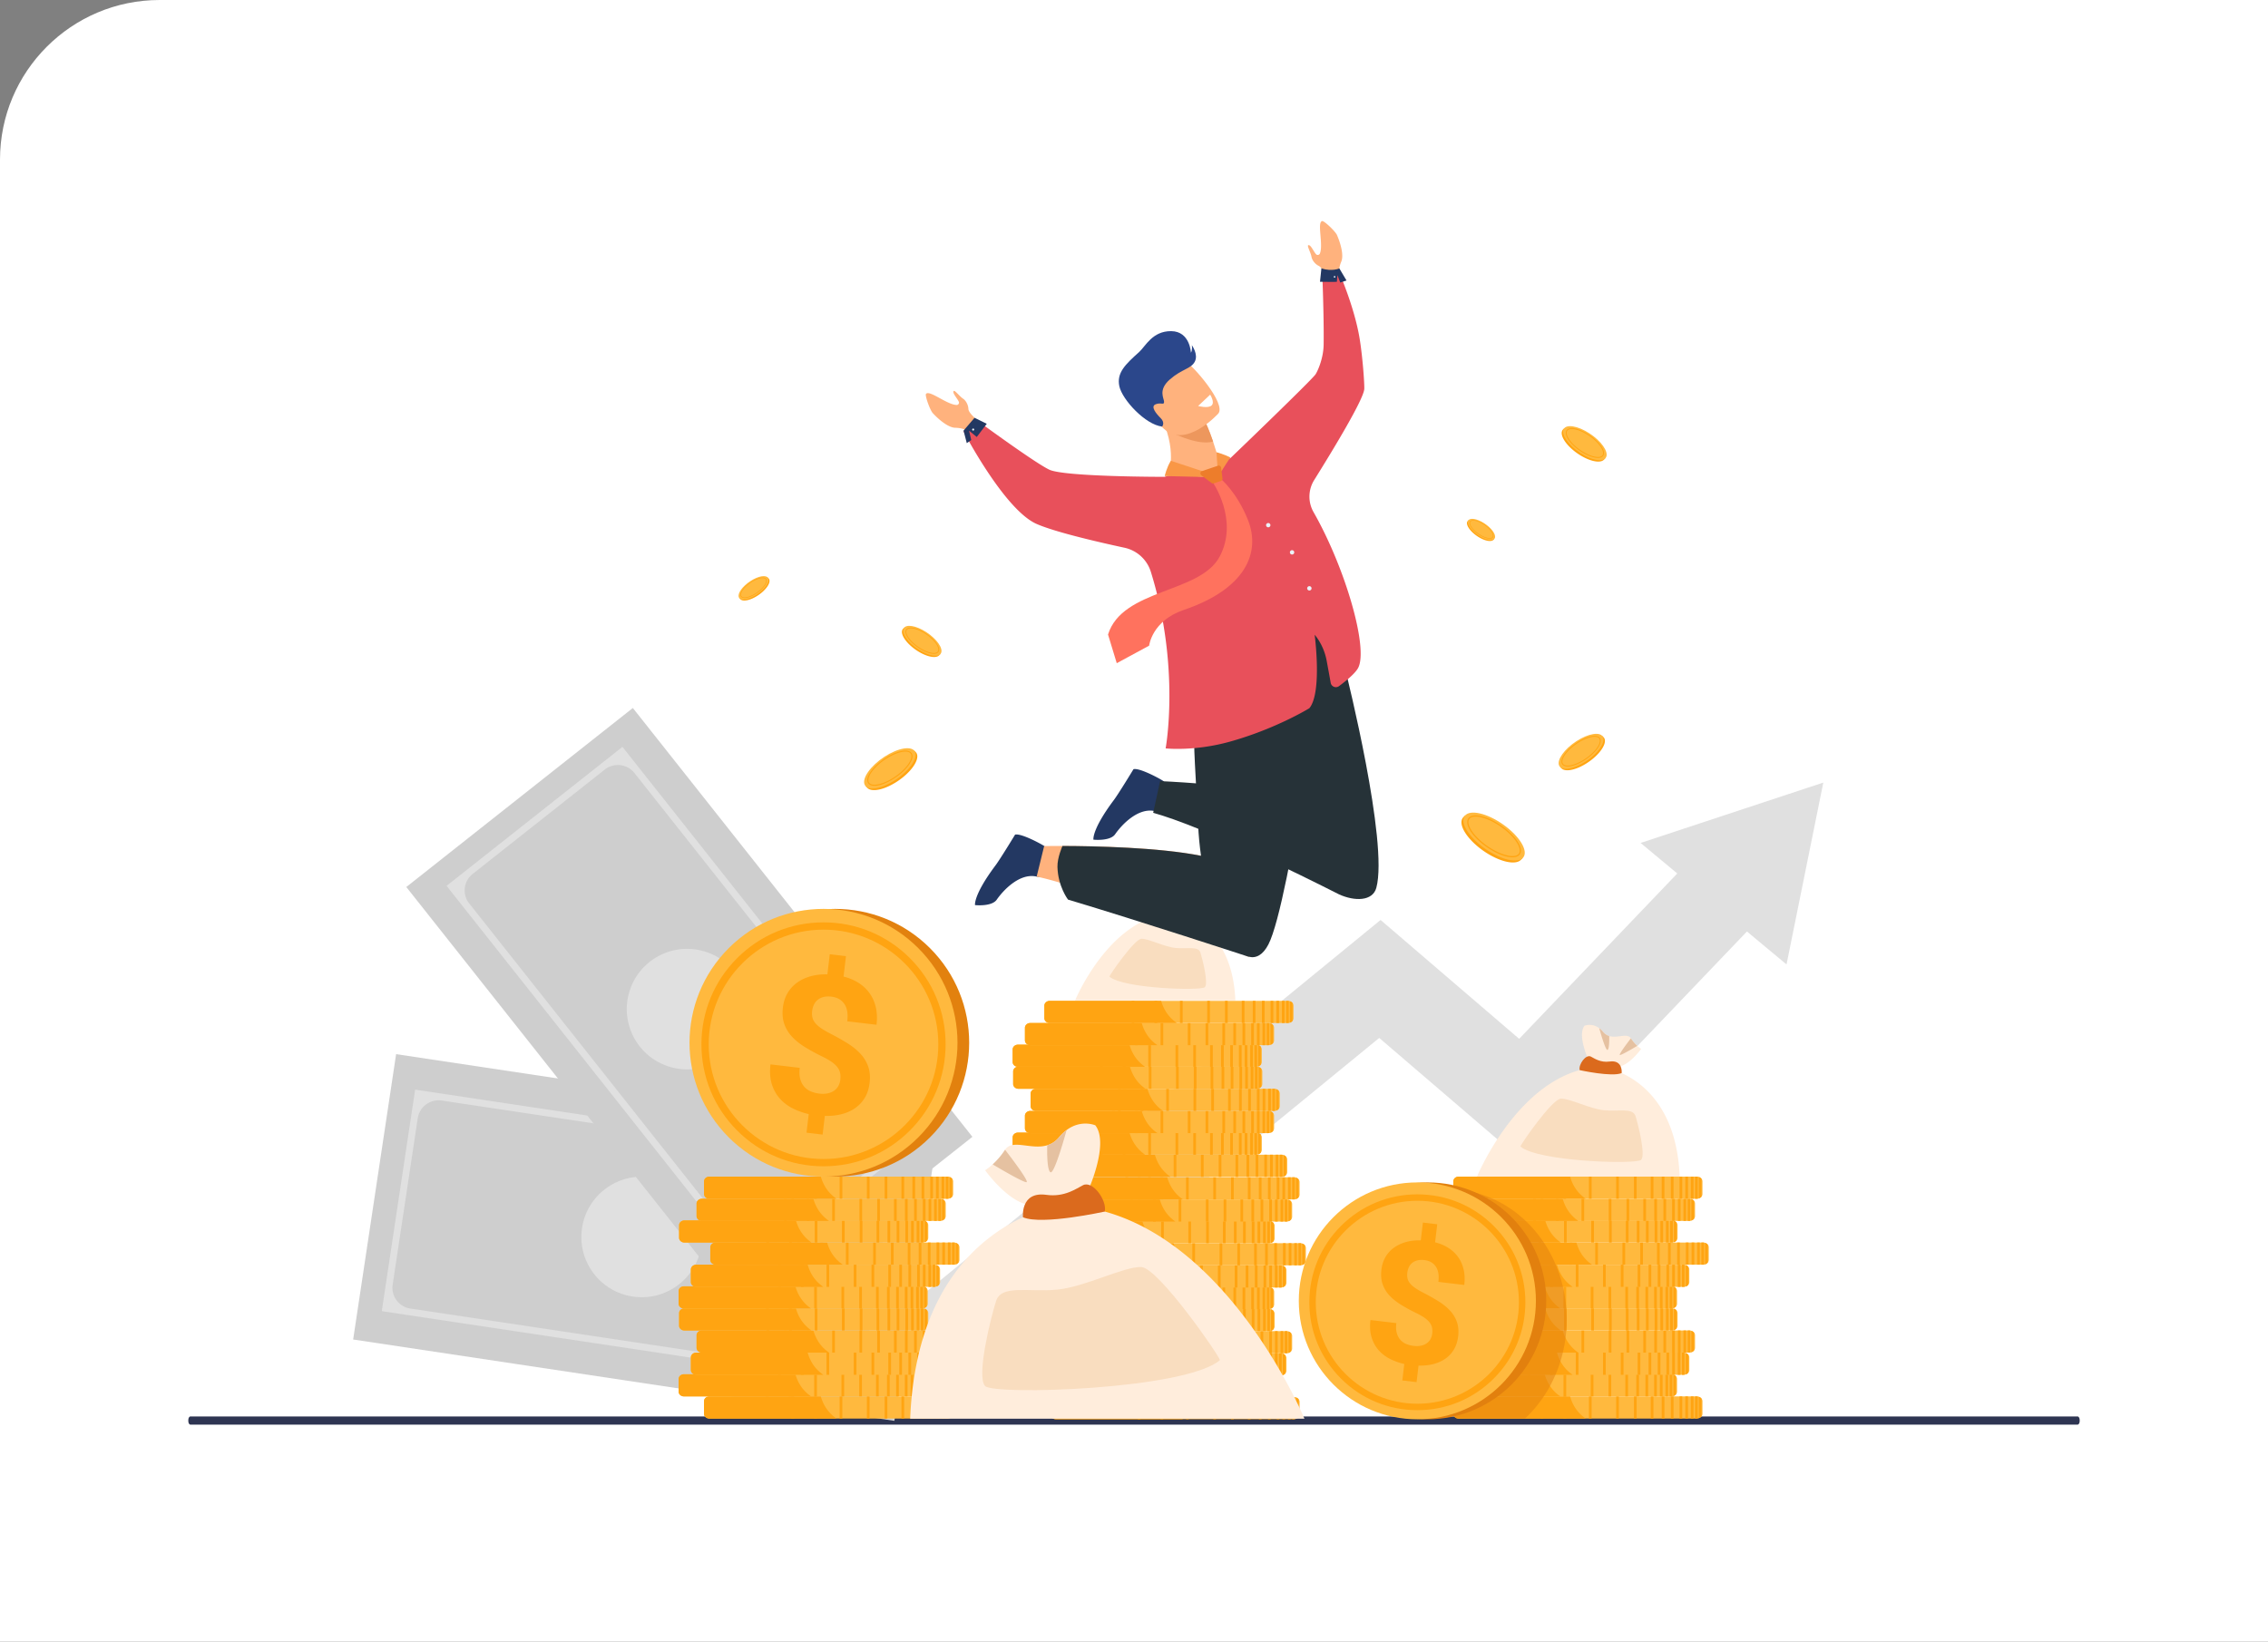 <svg xmlns="http://www.w3.org/2000/svg" width="554" height="401" fill="none"><rect width="100%" height="100%" fill="#808080" stroke="none"/><path fill="#fff" d="M0 39C0 17.46 17.46 0 39 0h515v401H0V39Z"/><path fill="#E0E0E0" d="m445.375 191.16-44.632 14.748 8.959 7.46-38.621 40.39-33.853-29.038-135.132 110.616 1.189.018h33.664l99.949-81.814 35.689 30.614 54.133-56.616h.001l9.67 8.052 8.984-44.43Z"/><path fill="#2E3552" d="M507.476 348H46.524c-.289 0-.524-.384-.524-.854v-.292c0-.47.235-.854.524-.854h460.952c.289 0 .524.384.524.854v.292c0 .47-.235.854-.524.854Z"/><path fill="#CECECE" d="m228.968 277.373-10.496 69.703-93.017-13.982-.002-.002-39.19-5.891L96.759 257.5l73.179 10.999 59.03 8.874Z"/><path fill="#E0E0E0" d="m220.236 284.032-8.151 54.113-118.83-17.863 8.15-54.114 118.831 17.864Zm-8.8 47.226 6.146-40.811a5.073 5.073 0 0 0-4.265-5.77l-105.4-15.844a5.171 5.171 0 0 0-5.881 4.338l-6.12 40.646a5.122 5.122 0 0 0 4.305 5.825l105.469 15.854a5.05 5.05 0 0 0 5.746-4.238Z"/><path fill="#E0E0E0" d="M154.552 316.715c-8.048-1.211-13.591-8.708-12.38-16.75 1.211-8.04 8.716-13.578 16.766-12.369 8.048 1.209 13.591 8.709 12.38 16.75-1.211 8.042-8.718 13.58-16.766 12.369Z"/><path fill="#CECECE" d="m237.529 277.698-55.336 43.73-58.355-73.702-24.59-31.054 55.336-43.729 45.911 57.981 37.034 46.774Z"/><path fill="#E0E0E0" d="m226.599 276.597-42.96 33.949-74.553-94.157 42.961-33.95 74.552 94.158Zm-38.725 28.477 32.399-25.604a5.067 5.067 0 0 0 .831-7.124l-66.124-83.514a5.171 5.171 0 0 0-7.26-.846l-32.27 25.5a5.12 5.12 0 0 0-.84 7.194l66.168 83.566a5.056 5.056 0 0 0 7.096.828Z"/><path fill="#E0E0E0" d="M174.939 259.404c7.133-3.916 9.738-12.867 5.818-19.993-3.92-7.127-12.88-9.729-20.013-5.813-7.133 3.916-9.738 12.867-5.818 19.994 3.92 7.126 12.88 9.728 20.013 5.812Z"/><path fill="#FFA412" d="M357.154 200.046c.057-.122.128-.231.209-.332v-.002c.062-.074.129-.143.204-.207l.307-.311.082.06c1.573-.768 4.823.046 8.108 2.19 3.972 2.591 6.523 6.158 5.787 8.055l.111.083-.442.44a.996.996 0 0 1-.065.065l-.013.012-.003.002a1.793 1.793 0 0 1-.382.265l-.002.002c-1.554.813-4.837.004-8.16-2.163-4.044-2.639-6.615-6.291-5.741-8.159Z"/><path fill="#FFB93E" d="M366.538 200.974c-4.046-2.639-8.035-3.266-8.911-1.398-.876 1.866 1.697 5.519 5.743 8.158 4.046 2.639 8.035 3.267 8.911 1.398.876-1.866-1.695-5.519-5.743-8.158Z"/><path fill="#FFA412" d="M363.594 207.204c-1.693-1.108-3.153-2.444-4.11-3.761-.978-1.349-1.316-2.527-.951-3.323.185-.405.536-.684 1.04-.829 1.493-.429 4.138.393 6.74 2.095 1.695 1.108 3.153 2.444 4.11 3.761.978 1.348 1.316 2.527.952 3.323-.186.404-.536.684-1.04.828a3.228 3.228 0 0 1-.89.114c-1.536 0-3.708-.806-5.851-2.208Zm-3.938-7.626c-.418.12-.704.344-.853.668-.313.684.023 1.785.922 3.026.936 1.288 2.367 2.598 4.032 3.686 2.073 1.358 4.23 2.158 5.697 2.158.297 0 .564-.033.799-.1.418-.12.704-.345.853-.668.313-.684-.023-1.786-.922-3.026-.936-1.289-2.367-2.598-4.032-3.687-2.075-1.358-4.23-2.156-5.696-2.156a2.808 2.808 0 0 0-.8.099Zm21.939-94.377a1.157 1.157 0 0 1 .294-.382l.218-.221.056.043c1.117-.546 3.424.033 5.757 1.555 2.82 1.84 4.63 4.373 4.108 5.718l.08.058-.313.313c-.015.016-.03.032-.046.046l-.009.009-.004.002c-.079.072-.17.136-.27.189l-.002.001c-1.102.578-3.434.002-5.792-1.535-2.874-1.877-4.698-4.47-4.077-5.796Z"/><path fill="#FFB93E" d="M388.256 105.858c-2.873-1.873-5.705-2.319-6.326-.993-.621 1.325 1.203 3.918 4.076 5.792 2.873 1.873 5.705 2.319 6.326.993.623-1.326-1.203-3.918-4.076-5.792Z"/><path fill="#FFA412" d="M386.167 110.282c-1.203-.787-2.238-1.736-2.917-2.671-.696-.956-.935-1.794-.676-2.359.132-.288.38-.486.739-.589 1.06-.306 2.939.279 4.786 1.487 1.203.786 2.238 1.735 2.917 2.67.696.956.934 1.794.676 2.36-.133.288-.38.486-.739.588-.188.053-.4.08-.632.08-1.09 0-2.633-.571-4.154-1.566Zm-2.795-5.416c-.298.085-.501.246-.605.474-.223.484.016 1.267.654 2.148.664.915 1.681 1.843 2.863 2.617 1.472.963 3.002 1.531 4.044 1.531.211 0 .402-.023.568-.071.297-.085.501-.246.605-.474.223-.484-.016-1.267-.655-2.147-.663-.916-1.68-1.845-2.862-2.618-1.472-.963-3.002-1.53-4.044-1.53-.213 0-.404.023-.568.07Zm8.536 75.52a1.047 1.047 0 0 0-.154-.242 1.056 1.056 0 0 0-.149-.15l-.224-.228-.059.044c-1.15-.562-3.524.034-5.925 1.599-2.903 1.893-4.766 4.5-4.228 5.886l-.081.06.322.322.047.048.009.008.004.002c.081.074.175.14.279.195l.002.001c1.136.594 3.535.004 5.962-1.58 2.956-1.932 4.833-4.602 4.195-5.965Z"/><path fill="#FFB93E" d="M385.051 181.063c2.956-1.928 5.871-2.386 6.512-1.021.639 1.364-1.239 4.033-4.197 5.961-2.956 1.929-5.871 2.386-6.512 1.022-.639-1.365 1.24-4.033 4.197-5.962Z"/><path fill="#FFA412" d="M382.928 187.228c-.241 0-.458-.027-.651-.083-.368-.106-.625-.31-.761-.607-.267-.581-.02-1.444.695-2.428.699-.962 1.766-1.939 3.002-2.748 1.902-1.245 3.834-1.844 4.926-1.531.368.106.624.309.761.606.267.582.019 1.442-.696 2.429-.699.963-1.765 1.938-3.002 2.748-1.564 1.027-3.153 1.614-4.274 1.614Zm6.569-7.259c-1.072 0-2.647.585-4.163 1.576-1.216.796-2.263 1.754-2.946 2.694-.658.905-.902 1.711-.674 2.211.108.237.319.399.623.488.171.049.368.072.584.072 1.072 0 2.646-.585 4.162-1.576 1.216-.796 2.263-1.752 2.946-2.694.658-.905.902-1.711.674-2.211-.108-.237-.318-.399-.623-.488a2.204 2.204 0 0 0-.583-.072Zm-31.086-52.543a.694.694 0 0 1 .184-.24l.136-.138.035.027c.699-.343 2.144.021 3.604.974 1.766 1.152 2.9 2.737 2.572 3.58l.05.038-.197.196c-.008.01-.019.019-.028.028l-.005.005-.002.002a.746.746 0 0 1-.17.118h-.002c-.69.361-2.149.002-3.626-.961-1.798-1.175-2.941-2.8-2.551-3.629Z"/><path fill="#FFB93E" d="M362.58 127.838c-1.799-1.174-3.572-1.451-3.961-.622-.389.829.754 2.453 2.553 3.627 1.799 1.173 3.572 1.451 3.961.622.39-.831-.753-2.455-2.553-3.627Z"/><path fill="#FFA412" d="M361.273 130.607c-.754-.493-1.401-1.087-1.827-1.672-.436-.599-.586-1.124-.423-1.478.083-.18.239-.304.461-.369.664-.191 1.84.175 2.997.931.754.494 1.402 1.087 1.826 1.672.435.6.586 1.125.423 1.478-.083.18-.239.304-.464.369-.116.034-.249.05-.396.05-.679 0-1.645-.359-2.597-.981Zm-1.751-3.392c-.186.053-.314.154-.379.297-.14.304.011.794.41 1.345.416.573 1.053 1.154 1.793 1.639.921.602 1.88.959 2.531.958.133 0 .252-.015.356-.045.186-.053.313-.153.378-.296.14-.304-.01-.794-.41-1.346-.416-.572-1.053-1.154-1.792-1.638-.922-.603-1.881-.96-2.532-.96a1.455 1.455 0 0 0-.355.046Zm-135.594 56.858a1.32 1.32 0 0 0-.349-.452l-.258-.262-.067.05c-1.322-.647-4.054.039-6.815 1.84-3.339 2.177-5.481 5.175-4.864 6.767l-.093.069.371.369c.018.02.036.038.055.055l.011.011.003.002c.094.086.202.16.32.222l.002.002c1.306.684 4.066.004 6.857-1.819 3.401-2.214 5.561-5.284 4.827-6.854Z"/><path fill="#FFB93E" d="M216.041 184.853c3.4-2.219 6.753-2.745 7.489-1.176.736 1.57-1.426 4.638-4.827 6.856-3.4 2.218-6.752 2.745-7.488 1.176-.735-1.568 1.425-4.638 4.826-6.856Z"/><path fill="#FFA412" d="M213.599 191.943c-.276 0-.527-.032-.748-.095-.425-.122-.718-.357-.874-.697-.306-.668-.023-1.659.8-2.792.803-1.107 2.029-2.229 3.453-3.161 2.187-1.429 4.409-2.12 5.665-1.76.425.122.718.357.874.696.306.669.023 1.66-.8 2.793-.803 1.106-2.029 2.229-3.453 3.16-1.801 1.179-3.627 1.856-4.917 1.856Zm7.555-8.349c-1.233 0-3.045.671-4.788 1.813-1.399.916-2.602 2.015-3.388 3.098-.755 1.041-1.038 1.969-.774 2.542.123.272.366.46.716.562.196.057.423.085.671.085 1.233 0 3.044-.672 4.787-1.814 1.399-.915 2.602-2.014 3.388-3.098.755-1.041 1.038-1.969.775-2.541-.124-.273-.366-.46-.717-.563a2.45 2.45 0 0 0-.67-.084Zm-33.268-42.101a.758.758 0 0 0-.201-.264l-.151-.152-.038.029c-.77-.377-2.361.023-3.969 1.071-1.944 1.267-3.191 3.013-2.832 3.941l-.055.041.216.215.032.032.005.006.002.001c.055.05.117.094.187.131h.002c.761.398 2.367.002 3.993-1.059 1.98-1.292 3.238-3.078 2.809-3.992Z"/><path fill="#FFB93E" d="M183.294 141.945c1.98-1.292 3.933-1.598 4.361-.684.428.914-.83 2.701-2.81 3.993-1.979 1.292-3.932 1.597-4.36.684-.429-.914.829-2.701 2.809-3.993Z"/><path fill="#FFA412" d="M181.873 146.076c-.161 0-.307-.018-.435-.055-.248-.071-.417-.207-.509-.406-.179-.389-.013-.967.465-1.627.467-.645 1.182-1.297 2.011-1.839 1.274-.833 2.568-1.236 3.298-1.026.248.071.418.207.51.407.178.389.012.967-.466 1.626-.467.645-1.181 1.297-2.011 1.84-1.049.686-2.112 1.08-2.863 1.08Zm4.399-4.862c-.719 0-1.773.392-2.789 1.055-.813.532-1.514 1.173-1.972 1.804-.441.607-.605 1.146-.451 1.481.072.158.212.269.417.327.115.034.246.05.391.05.718 0 1.773-.393 2.788-1.055.814-.532 1.515-1.174 1.973-1.805.44-.606.605-1.145.451-1.481-.073-.157-.212-.269-.417-.327a1.385 1.385 0 0 0-.391-.049Zm34.146 12.628a.913.913 0 0 1 .131-.206c.039-.046.081-.09.127-.129l.193-.195.051.037c.984-.48 3.015.029 5.069 1.368 2.482 1.619 4.076 3.85 3.616 5.034l.071.051-.276.276a.793.793 0 0 1-.041.041l-.007.007-.002.002c-.07.063-.15.118-.239.166l-.001.001c-.972.509-3.024.002-5.101-1.352-2.531-1.65-4.138-3.932-3.591-5.101Z"/><path fill="#FFB93E" d="M226.283 154.422c-2.53-1.649-5.023-2.041-5.57-.875-.546 1.167 1.06 3.45 3.59 5.099 2.53 1.65 5.022 2.042 5.569.875.547-1.166-1.06-3.45-3.589-5.099Z"/><path fill="#FFA412" d="M224.443 158.317c-1.058-.692-1.971-1.527-2.569-2.35-.612-.843-.823-1.58-.595-2.077.117-.253.335-.428.651-.518.935-.269 2.587.246 4.213 1.31 1.058.693 1.971 1.527 2.569 2.351.612.843.822 1.58.594 2.076-.117.253-.334.428-.651.518a2.001 2.001 0 0 1-.557.071c-.957-.002-2.316-.504-3.655-1.381Zm-2.461-4.768c-.262.076-.441.215-.533.417-.196.428.014 1.117.577 1.891.584.806 1.479 1.624 2.519 2.305 1.297.848 2.643 1.348 3.562 1.348.185 0 .353-.021.498-.061.262-.076.441-.216.533-.418.196-.427-.014-1.117-.577-1.891-.585-.806-1.479-1.624-2.519-2.304-1.297-.849-2.643-1.349-3.561-1.349-.186 0-.354.021-.499.062Z"/><path fill="#FFB93E" d="M317.451 342.446v3.057c0 .244-.089.471-.241.658a1.403 1.403 0 0 1-.66.442 1.693 1.693 0 0 1-.504.079h-58.057c-.748 0-1.365-.498-1.403-1.117l-.001-.06v-3.058l.001-.06c.038-.62.655-1.118 1.403-1.118h58.057a1.693 1.693 0 0 1 .504.079c.269.087.499.244.66.442.152.186.241.412.241.656Z"/><path fill="#FFA412" d="M288.941 346.682h-31.104c-.667 0-1.219-.498-1.252-1.117l-.002-.06v-3.058c0-.019 0-.04.002-.06.033-.62.583-1.118 1.252-1.118h27.284c.437 1.592 1.453 3.798 3.82 5.413Zm21.445-5.415h-.66v5.415h.66v-5.415Zm-2.235 0h-.659v5.415h.659v-5.415Zm-2.678 0h-.66v5.415h.66v-5.415Zm-4.105 0h-.659v5.415h.659v-5.415Zm-4.341 0h-.66v5.415h.66v-5.415Zm-6.656 0h-.659v5.415h.659v-5.415Z"/><path fill="#FFA412" d="M284.139 341.267h-.66v5.415h.66v-5.415Zm-5.564 0h-.66v5.415h.66v-5.415Zm33.935 0h-.659v5.415h.659v-5.415Zm1.405 0h-.659v5.415h.659v-5.415Zm1.357 0h-.659v5.415h.659v-5.415Zm1.021.019v5.377a1.683 1.683 0 0 1-.248.019h-.411v-5.415h.411c.085 0 .167.007.248.019Zm.916.502v4.374a1.393 1.393 0 0 1-.659.442v-5.256c.269.086.499.242.659.44Z"/><path fill="#FFB93E" d="M311.243 337.031v3.058c0 .243-.089.47-.241.657a1.403 1.403 0 0 1-.66.442 1.693 1.693 0 0 1-.504.079h-58.057c-.748 0-1.365-.498-1.403-1.117l-.001-.06v-3.057l.001-.06c.039-.621.655-1.118 1.403-1.118h58.057c.037 0 .074.002.112.004.016 0 .031.002.047.004a.867.867 0 0 1 .053.005l.038.005c.088.013.175.034.256.06.013.004.025.007.037.013.013.003.025.008.036.012l.07.028.041.02a.677.677 0 0 1 .101.053l.073.044.054.037.004.002c.012.009.025.017.035.026a1.235 1.235 0 0 1 .129.117l.027.028a1.047 1.047 0 0 1 .292.718Z"/><path fill="#FFA412" d="M282.735 341.267h-31.104c-.669 0-1.219-.498-1.253-1.117l-.001-.06v-3.057l.001-.06c.034-.621.584-1.118 1.253-1.118h27.282l.037.133c.457 1.58 1.479 3.708 3.785 5.279Zm21.443-5.413h-.659v5.415h.659v-5.415Zm-2.233 0h-.659v5.415h.659v-5.415Zm-2.678 0h-.659v5.415h.659v-5.415Zm-4.106 0h-.66v5.415h.66v-5.415Zm-4.342 0h-.659v5.415h.659v-5.415Zm-6.655 0h-.66v5.415h.66v-5.415Z"/><path fill="#FFA412" d="M277.931 335.854h-.66v5.415h.66v-5.415Zm-5.564 0h-.659v5.415h.659v-5.415Zm33.938 0h-.66v5.415h.66v-5.415Zm1.404 0h-.659v5.415h.659v-5.415Zm1.356 0h-.66v5.415h.66v-5.415Zm1.02.017v5.377a1.67 1.67 0 0 1-.247.019h-.412v-5.415h.412c.085.001.168.007.247.019Zm.917.502v4.374a1.398 1.398 0 0 1-.659.442v-5.256c.27.086.5.242.659.44Z"/><path fill="#FFB93E" d="M314.244 331.749v3.058c0 .244-.089.47-.241.658a1.401 1.401 0 0 1-.66.441 1.467 1.467 0 0 1-.256.06c-.082.013-.163.02-.248.02h-58.057c-.233 0-.453-.048-.647-.133-.411-.18-.704-.526-.75-.931l-.006-.053-.002-.06v-3.058c0-.019 0-.041.002-.06.039-.62.655-1.119 1.403-1.119h58.057c.085 0 .166.007.248.02.088.012.175.033.256.06.269.086.499.242.66.442.152.187.241.413.241.655Z"/><path fill="#FFA412" d="M285.733 335.986H254.63a1.31 1.31 0 0 1-.579-.133 1.177 1.177 0 0 1-.67-.931l-.006-.053-.001-.06v-3.058l.001-.06c.034-.62.586-1.119 1.253-1.119h27.284c.424 1.55 1.396 3.678 3.628 5.281l.193.133Zm21.446-5.414h-.66v5.416h.66v-5.416Zm-2.235 0h-.659v5.416h.659v-5.416Zm-2.678 0h-.66v5.416h.66v-5.416Zm-4.107 0h-.659v5.416h.659v-5.416Zm-4.339 0h-.66v5.416h.66v-5.416Zm-6.658 0h-.659v5.416h.659v-5.416Z"/><path fill="#FFA412" d="M280.931 330.572h-.659v5.416h.659v-5.416Zm-5.564 0h-.659v5.416h.659v-5.416Zm33.936 0h-.659v5.416h.659v-5.416Zm1.405 0h-.659v5.416h.659v-5.416Zm1.357 0h-.659v5.416h.659v-5.416Zm1.021.018v5.376c-.081.013-.163.02-.248.02h-.411v-5.416h.411c.085.002.167.007.248.02Zm.916.501v4.375a1.405 1.405 0 0 1-.659.442v-5.257c.269.087.499.243.659.44Z"/><path fill="#FFB93E" d="M315.634 326.335v3.058c0 .244-.089.47-.241.657a1.396 1.396 0 0 1-.66.442 1.425 1.425 0 0 1-.256.06c-.082.013-.163.02-.248.02h-58.057c-.748 0-1.365-.499-1.403-1.117l-.001-.06v-3.058l.001-.06c.036-.574.566-1.043 1.237-1.11.055-.005.11-.009.166-.009h58.057c.085 0 .166.007.248.02.088.012.175.033.256.06.269.086.499.244.66.442.152.185.241.411.241.655Z"/><path fill="#FFA412" d="M287.124 330.572H256.02c-.667 0-1.219-.499-1.252-1.117l-.002-.06v-3.058c0-.019 0-.041.002-.06.031-.573.504-1.043 1.104-1.11a1.4 1.4 0 0 1 .148-.009h27.284l.002.009c.439 1.591 1.454 3.791 3.818 5.405Zm21.445-5.416h-.659v5.416h.659v-5.416Zm-2.234 0h-.66v5.416h.66v-5.416Zm-2.679 0h-.659v5.416h.659v-5.416Zm-4.104 0h-.66v5.416h.66v-5.416Zm-4.342 0h-.659v5.416h.659v-5.416Zm-6.657 0h-.659v5.416h.659v-5.416Z"/><path fill="#FFA412" d="M282.322 325.156h-.66v5.416h.66v-5.416Zm-5.564 0h-.66v5.416h.66v-5.416Zm33.936 0h-.66v5.416h.66v-5.416Zm1.405 0h-.66v5.416h.66v-5.416Zm1.356 0h-.659v5.416h.659v-5.416Zm1.021.02v5.376c-.081.013-.162.02-.247.02h-.412v-5.416h.412c.085 0 .166.007.247.02Zm.917.499v4.375a1.403 1.403 0 0 1-.66.442v-5.257c.269.087.499.242.66.44Z"/><path fill="#FFB93E" d="M311.365 320.929v3.058c0 .243-.089.47-.241.657a1.396 1.396 0 0 1-.66.442 1.345 1.345 0 0 1-.256.06l-.082.011-.046.003-.046.004a1.801 1.801 0 0 1-.074.001h-58.057c-.748 0-1.366-.498-1.403-1.118l-.001-.06v-3.058l.001-.06a.39.39 0 0 1 .004-.05c.056-.498.488-.91 1.052-1.032.015-.003.029-.005.043-.009.097-.017.2-.028.304-.028h58.057c.042 0 .085.002.126.005l.056.006h.002c.021.001.042.005.065.008.089.013.176.034.257.061.269.086.499.243.66.44.15.189.239.415.239.659Z"/><path fill="#FFA412" d="M282.856 325.165h-31.103c-.667 0-1.219-.498-1.253-1.118l-.001-.06v-3.058l.001-.06a.39.39 0 0 1 .004-.05c.051-.51.451-.928.973-1.039.018-.005.035-.007.053-.011a1.36 1.36 0 0 1 .223-.019h27.284l.01.039c.441 1.589 1.456 3.765 3.797 5.368a.125.125 0 0 0 .012.008Zm21.444-5.415h-.659v5.415h.659v-5.415Zm-2.234 0h-.66v5.415h.66v-5.415Zm-2.679 0h-.659v5.415h.659v-5.415Zm-4.104 0h-.66v5.415h.66v-5.415Zm-4.342 0h-.659v5.415h.659v-5.415Zm-6.655 0h-.66v5.415h.66v-5.415Z"/><path fill="#FFA412" d="M278.053 319.75h-.659v5.415h.659v-5.415Zm-5.564 0h-.66v5.415h.66v-5.415Zm33.937 0h-.659v5.415h.659v-5.415Zm1.405 0h-.659v5.415h.659v-5.415Zm1.355 0h-.659v5.415h.659v-5.415Zm1.021.019v5.377a1.67 1.67 0 0 1-.247.019h-.412v-5.415h.412c.085 0 .168.007.247.019Zm.917.502v4.375a1.394 1.394 0 0 1-.66.441v-5.256c.271.085.501.242.66.44Z"/><path fill="#FFB93E" d="M311.243 315.552v3.057c0 .244-.089.47-.241.658a1.403 1.403 0 0 1-.66.442 1.582 1.582 0 0 1-.2.051h-.001l-.055.01c-.082.013-.163.02-.248.02h-58.057a1.574 1.574 0 0 1-.251-.02c-.631-.095-1.118-.549-1.152-1.097l-.001-.06v-3.058l.001-.06c.039-.62.655-1.117 1.403-1.117h58.057l.112.003.047.004.053.005.038.006a1.425 1.425 0 0 1 .293.072l.036.012.07.029c.025.012.052.023.077.037.023.01.044.023.065.035l.073.044.054.038.004.001c.012.009.025.018.035.027a1.061 1.061 0 0 1 .156.145.734.734 0 0 1 .051.06c.152.185.241.412.241.656Z"/><path fill="#FFA412" d="M282.735 319.789h-31.104c-.025 0-.049 0-.074-.002-.027-.002-.053-.003-.08-.007-.598-.069-1.068-.537-1.099-1.108l-.001-.06v-3.058l.001-.06c.034-.62.584-1.117 1.253-1.117h27.282l.037.133c.452 1.569 1.464 3.674 3.726 5.242l.059.037Zm21.443-5.416h-.659v5.416h.659v-5.416Zm-2.233 0h-.659v5.416h.659v-5.416Zm-2.678 0h-.659v5.416h.659v-5.416Zm-4.106 0h-.66v5.416h.66v-5.416Zm-4.342 0h-.659v5.416h.659v-5.416Zm-6.655 0h-.66v5.416h.66v-5.416Z"/><path fill="#FFA412" d="M277.931 314.373h-.66v5.416h.66v-5.416Zm-5.564 0h-.659v5.416h.659v-5.416Zm33.938 0h-.66v5.416h.66v-5.416Zm1.404 0h-.659v5.416h.659v-5.416Zm1.356 0h-.66v5.416h.66v-5.416Zm1.02.019v5.377c-.081.012-.162.02-.247.02h-.412v-5.416h.412c.085 0 .168.007.247.019Zm.917.502v4.375a1.396 1.396 0 0 1-.659.441v-5.256c.27.087.5.242.659.44Z"/><path fill="#FFB93E" d="M314.244 310.271v3.058c0 .243-.089.47-.241.657a1.396 1.396 0 0 1-.66.442 1.693 1.693 0 0 1-.504.079h-58.057c-.233 0-.453-.047-.647-.132-.411-.18-.704-.527-.75-.932a8.429 8.429 0 0 1-.006-.053l-.002-.06v-3.057c0-.02 0-.041.002-.06.039-.621.655-1.119 1.403-1.119h58.057a1.693 1.693 0 0 1 .504.079c.269.087.499.242.66.442.152.186.241.412.241.656Z"/><path fill="#FFA412" d="M285.733 314.507H254.63a1.31 1.31 0 0 1-.579-.132 1.179 1.179 0 0 1-.67-.932l-.006-.053-.001-.06v-3.057l.001-.06c.034-.621.586-1.119 1.253-1.119h27.284c.424 1.55 1.396 3.678 3.628 5.281l.193.132Zm21.446-5.413h-.66v5.415h.66v-5.415Zm-2.235 0h-.659v5.415h.659v-5.415Zm-2.678 0h-.66v5.415h.66v-5.415Zm-4.107 0h-.659v5.415h.659v-5.415Zm-4.339 0h-.66v5.415h.66v-5.415Zm-6.658 0h-.659v5.415h.659v-5.415Z"/><path fill="#FFA412" d="M280.931 309.094h-.659v5.415h.659v-5.415Zm-5.564 0h-.659v5.415h.659v-5.415Zm33.936 0h-.659v5.415h.659v-5.415Zm1.405 0h-.659v5.415h.659v-5.415Zm1.357 0h-.659v5.415h.659v-5.415Zm1.021.017v5.377a1.683 1.683 0 0 1-.248.019h-.411v-5.415h.411c.085 0 .167.007.248.019Zm.916.503v4.374a1.398 1.398 0 0 1-.659.442v-5.256c.269.086.499.242.659.44Z"/><path fill="#FFB93E" d="M318.986 304.855v3.058c0 .243-.088.47-.24.657-.16.198-.39.354-.66.442a1.68 1.68 0 0 1-.504.079h-58.057c-.749 0-1.366-.498-1.403-1.117l-.002-.06v-3.057c0-.02 0-.041.002-.06.035-.573.566-1.043 1.237-1.11.054-.006.109-.009.166-.009h58.057a1.68 1.68 0 0 1 .504.079c.269.087.499.244.66.442.152.187.24.414.24.656Z"/><path fill="#FFA412" d="M290.478 309.091h-31.104c-.667 0-1.218-.498-1.252-1.117l-.002-.06v-3.057c0-.02 0-.041.002-.06.032-.573.504-1.043 1.104-1.11.048-.006.097-.009.148-.009h27.284l.002.009c.437 1.592 1.453 3.791 3.818 5.404Zm21.445-5.413h-.659v5.415h.659v-5.415Zm-2.234 0h-.659v5.415h.659v-5.415Zm-2.679 0h-.659v5.415h.659v-5.415Zm-4.106 0h-.659v5.415h.659v-5.415Zm-4.341 0h-.66v5.415h.66v-5.415Zm-6.656 0h-.659v5.415h.659v-5.415Z"/><path fill="#FFA412" d="M285.676 303.678h-.659v5.415h.659v-5.415Zm-5.564 0h-.659v5.415h.659v-5.415Zm33.936 0h-.659v5.415h.659v-5.415Zm1.405 0h-.66v5.415h.66v-5.415Zm1.357 0h-.66v5.415h.66v-5.415Zm1.02.017v5.377a1.67 1.67 0 0 1-.247.019h-.412v-5.415h.412c.083.002.166.007.247.019Zm.917.503v4.374a1.398 1.398 0 0 1-.659.442v-5.256a1.4 1.4 0 0 1 .659.44Z"/><path fill="#FFB93E" d="M311.365 299.451v3.057c0 .244-.089.47-.241.658a1.403 1.403 0 0 1-.66.442 1.425 1.425 0 0 1-.256.06l-.082.01-.065.006-.032.001-.069.002h-58.057c-.748 0-1.366-.498-1.403-1.119l-.001-.06v-3.057l.001-.061c.037-.62.655-1.117 1.403-1.117h58.057a1.424 1.424 0 0 1 .248.02 1.425 1.425 0 0 1 .378.106l.073.032.007.003.071.037c.005.002.008.006.012.007l.064.039c.049.032.095.066.139.103.015.01.027.023.039.035.002.002.006.004.007.007a.261.261 0 0 1 .031.029l.04.042.057.064c.15.183.239.41.239.654Z"/><path fill="#FFA412" d="M282.856 303.687h-31.103c-.667 0-1.219-.498-1.253-1.119l-.001-.06v-3.057l.001-.061c.034-.62.584-1.117 1.253-1.117h27.284c.01.041.023.084.035.126.453 1.58 1.474 3.708 3.772 5.281.004 0 .007.004.012.007Zm21.444-5.416h-.659v5.416h.659v-5.416Zm-2.234 0h-.66v5.416h.66v-5.416Zm-2.679 0h-.659v5.416h.659v-5.416Zm-4.104 0h-.66v5.416h.66v-5.416Zm-4.342 0h-.659v5.416h.659v-5.416Zm-6.655 0h-.66v5.416h.66v-5.416Z"/><path fill="#FFA412" d="M278.053 298.271h-.659v5.416h.659v-5.416Zm-5.564 0h-.66v5.416h.66v-5.416Zm33.937 0h-.659v5.416h.659v-5.416Zm1.405 0h-.659v5.416h.659v-5.416Zm1.355 0h-.659v5.416h.659v-5.416Zm1.021.02v5.376c-.081.013-.162.02-.247.02h-.412v-5.416h.412c.085 0 .168.008.247.02Zm.917.501v4.374a1.396 1.396 0 0 1-.66.442v-5.256c.271.086.501.242.66.44Z"/><path fill="#FFB93E" d="M315.634 294.161v3.057c0 .244-.089.47-.241.658a1.403 1.403 0 0 1-.66.442 1.62 1.62 0 0 1-.504.079h-58.057c-.224 0-.438-.044-.628-.125-.423-.179-.725-.532-.771-.944a.388.388 0 0 1-.004-.048l-.001-.06v-3.058l.001-.06c.036-.574.566-1.043 1.237-1.11.055-.005.11-.009.166-.009h58.057c.085 0 .166.007.248.02.088.012.175.033.256.06.269.087.499.244.66.442.152.185.241.412.241.656Z"/><path fill="#FFA412" d="M287.124 298.397H256.02a1.28 1.28 0 0 1-.559-.125 1.185 1.185 0 0 1-.692-.992l-.001-.06v-3.058l.001-.06c.032-.572.505-1.043 1.104-1.11.048-.005.098-.009.149-.009h27.284l.002.009c.426 1.552 1.401 3.68 3.639 5.281.056.041.117.082.177.124Zm21.445-5.416h-.659v5.416h.659v-5.416Zm-2.234 0h-.66v5.416h.66v-5.416Zm-2.679 0h-.659v5.416h.659v-5.416Zm-4.104 0h-.66v5.416h.66v-5.416Zm-4.342 0h-.659v5.416h.659v-5.416Zm-6.657 0h-.66v5.416h.66v-5.416Z"/><path fill="#FFA412" d="M282.322 292.981h-.66v5.416h.66v-5.416Zm-5.564 0h-.66v5.416h.66v-5.416Zm33.936 0h-.66v5.416h.66v-5.416Zm1.404 0h-.659v5.416h.659v-5.416Zm1.357 0h-.659v5.416h.659v-5.416Zm1.021.02v5.376c-.081.013-.162.02-.247.02h-.412v-5.416h.412c.085 0 .166.008.247.02Zm.916.502v4.374a1.393 1.393 0 0 1-.659.442v-5.257c.269.085.499.241.659.441Z"/><path fill="#FFB93E" d="M317.451 288.754v3.058c0 .243-.089.47-.241.657a1.396 1.396 0 0 1-.66.442 1.382 1.382 0 0 1-.256.06l-.082.011-.046.003c-.014.002-.03.002-.046.002-.025.002-.049.002-.074.002h-58.057c-.748 0-1.366-.499-1.403-1.119-.002-.02-.002-.041-.002-.06v-3.058c0-.019 0-.041.002-.06.037-.62.655-1.119 1.403-1.119h58.057c.085 0 .166.007.248.02.088.012.175.033.256.06.269.086.499.244.66.442.152.189.241.415.241.659Z"/><path fill="#FFA412" d="M288.941 292.991h-31.104c-.667 0-1.219-.499-1.252-1.119-.002-.02-.002-.041-.002-.06v-3.058c0-.019 0-.041.002-.06.033-.62.583-1.119 1.252-1.119h27.284c.435 1.591 1.447 3.791 3.807 5.407.004.003.009.005.013.009Zm21.445-5.416h-.66v5.416h.66v-5.416Zm-2.235 0h-.659v5.416h.659v-5.416Zm-2.678 0h-.66v5.416h.66v-5.416Zm-4.105 0h-.659v5.416h.659v-5.416Zm-4.341 0h-.66v5.416h.66v-5.416Zm-6.656 0h-.659v5.416h.659v-5.416Z"/><path fill="#FFA412" d="M284.139 287.575h-.66v5.416h.66v-5.416Zm-5.564 0h-.66v5.416h.66v-5.416Zm33.937 0h-.659v5.416h.659v-5.416Zm1.405 0h-.659v5.416h.659v-5.416Zm1.355 0h-.659v5.416h.659v-5.416Zm1.021.02v5.376c-.081.013-.163.02-.248.02h-.411v-5.416h.411c.085 0 .167.007.248.02Zm.916.501v4.375a1.4 1.4 0 0 1-.659.442v-5.257c.269.087.499.242.659.44Z"/><path fill="#FFB93E" d="M314.431 283.246v3.058c0 .244-.089.47-.241.657a1.396 1.396 0 0 1-.66.442 1.273 1.273 0 0 1-.256.06c-.082.013-.163.02-.248.02h-58.057c-.748 0-1.365-.499-1.403-1.119l-.001-.06v-3.058l.001-.06c.039-.62.655-1.119 1.403-1.119h58.057c.085 0 .166.007.248.02.088.012.175.033.256.06.269.087.499.244.66.442.152.187.241.413.241.657Z"/><path fill="#FFA412" d="M285.923 287.483h-31.104c-.667 0-1.219-.499-1.253-1.119l-.001-.06v-3.058l.001-.06c.034-.62.586-1.119 1.253-1.119h27.284c.435 1.595 1.451 3.799 3.82 5.416Zm21.443-5.416h-.659v5.416h.659v-5.416Zm-2.233 0h-.659v5.416h.659v-5.416Zm-2.678 0h-.66v5.416h.66v-5.416Zm-4.106 0h-.66v5.416h.66v-5.416Zm-4.342 0h-.659v5.416h.659v-5.416Zm-6.656 0h-.659v5.416h.659v-5.416Z"/><path fill="#FFA412" d="M281.121 282.067h-.66v5.416h.66v-5.416Zm-5.566 0h-.659v5.416h.659v-5.416Zm33.938 0h-.66v5.416h.66v-5.416Zm1.404 0h-.659v5.416h.659v-5.416Zm1.356 0h-.66v5.416h.66v-5.416Zm1.02.02v5.376c-.081.013-.162.02-.247.02h-.412v-5.416h.412c.085 0 .168.007.247.02Zm.917.502v4.374a1.403 1.403 0 0 1-.66.442v-5.257c.271.087.501.243.66.441Z"/><path fill="#FFB93E" d="M308.225 277.831v3.058c0 .244-.089.47-.241.658a1.385 1.385 0 0 1-.66.44 1.62 1.62 0 0 1-.504.079h-58.057c-.748 0-1.365-.498-1.403-1.117l-.001-.06v-3.058l.001-.06c.039-.62.655-1.117 1.403-1.117h58.057c.037 0 .074.002.112.004l.047.003.052.006.037.005c.088.012.175.034.256.06.013.004.025.007.037.012l.036.013.071.028c.014.005.026.012.04.02a.677.677 0 0 1 .101.053l.073.044a.73.73 0 0 1 .058.039 1.096 1.096 0 0 1 .138.115c.011.008.019.017.028.026l.027.028a1.057 1.057 0 0 1 .292.721Z"/><path fill="#FFA412" d="M279.715 282.068h-31.104c-.668 0-1.219-.498-1.252-1.117l-.002-.06v-3.058c0-.021 0-.04.002-.06.033-.62.584-1.117 1.252-1.117h27.284l.039.135c.455 1.578 1.477 3.706 3.781 5.277Zm21.443-5.416h-.659v5.416h.659v-5.416Zm-2.232 0h-.66v5.416h.66v-5.416Zm-2.679 0h-.659v5.416h.659v-5.416Zm-4.106 0h-.66v5.416h.66v-5.416Zm-4.342 0h-.659v5.416h.659v-5.416Zm-6.655 0h-.66v5.416h.66v-5.416Z"/><path fill="#FFA412" d="M274.913 276.652h-.66v5.416h.66v-5.416Zm-5.564 0h-.66v5.416h.66v-5.416Zm33.936 0h-.66v5.416h.66v-5.416Zm1.405 0h-.66v5.416h.66v-5.416Zm1.357 0h-.66v5.416h.66v-5.416Zm1.02.02v5.376c-.081.013-.162.02-.247.02h-.412v-5.416h.412c.083 0 .166.007.247.02Zm.917.501v4.375a1.403 1.403 0 0 1-.66.442v-5.257c.269.087.499.243.66.44Z"/><path fill="#FFB93E" d="M311.224 272.55v3.058c0 .244-.089.47-.241.657a1.396 1.396 0 0 1-.66.442 1.693 1.693 0 0 1-.504.08h-58.057a1.58 1.58 0 0 1-.647-.135c-.411-.18-.704-.526-.75-.931a8.429 8.429 0 0 0-.006-.053l-.001-.06v-3.058l.001-.06c.039-.62.655-1.119 1.403-1.119h58.057c.085 0 .166.007.248.02.088.012.175.033.256.06.269.086.499.242.66.442.152.187.241.413.241.657Z"/><path fill="#FFA412" d="M282.715 276.787h-31.103c-.209 0-.405-.048-.579-.135a1.182 1.182 0 0 1-.67-.931l-.006-.053-.001-.06v-3.058l.001-.06c.034-.62.586-1.119 1.253-1.119h27.284c.425 1.55 1.396 3.678 3.629 5.281.063.046.127.09.192.135Zm21.444-5.414h-.66v5.416h.66v-5.416Zm-2.235 0h-.659v5.416h.659v-5.416Zm-2.677 0h-.659v5.416h.659v-5.416Zm-4.106 0h-.659v5.416h.659v-5.416Zm-4.341 0h-.66v5.416h.66v-5.416Zm-6.656 0h-.659v5.416h.659v-5.416Z"/><path fill="#FFA412" d="M277.912 271.373h-.66v5.416h.66v-5.416Zm-5.564 0h-.66v5.416h.66v-5.416Zm33.937 0h-.659v5.416h.659v-5.416Zm1.405 0h-.659v5.416h.659v-5.416Zm1.355 0h-.659v5.416h.659v-5.416Zm1.021.018v5.376a1.68 1.68 0 0 1-.247.02h-.412v-5.416h.412c.084 0 .168.007.247.02Zm.916.502v4.375a1.405 1.405 0 0 1-.659.442v-5.257c.27.087.5.242.659.44Z"/><path fill="#FFB93E" d="M312.614 267.136v3.058c0 .244-.088.47-.241.657a1.378 1.378 0 0 1-.66.44 1.467 1.467 0 0 1-.256.06c-.081.013-.163.02-.248.02h-58.056c-.749 0-1.366-.499-1.403-1.117l-.002-.06v-3.058c0-.02 0-.041.002-.06.035-.575.566-1.043 1.236-1.11.055-.005.11-.009.167-.009h58.056a1.683 1.683 0 0 1 .504.08 1.4 1.4 0 0 1 .66.441c.153.188.241.414.241.658Z"/><path fill="#FFA412" d="M284.106 271.371h-31.104c-.667 0-1.219-.499-1.252-1.117l-.002-.06v-3.058c0-.02 0-.041.002-.06.031-.573.504-1.043 1.104-1.11a1.4 1.4 0 0 1 .148-.009h27.284l.002.009c.437 1.592 1.452 3.793 3.818 5.405Zm21.443-5.414h-.659v5.415h.659v-5.415Zm-2.232 0h-.66v5.415h.66v-5.415Zm-2.679 0h-.659v5.415h.659v-5.415Zm-4.106 0h-.66v5.415h.66v-5.415Zm-4.342 0h-.659v5.415h.659v-5.415Zm-6.655 0h-.66v5.415h.66v-5.415Z"/><path fill="#FFA412" d="M279.302 265.957h-.659v5.415h.659v-5.415Zm-5.564 0h-.659v5.415h.659v-5.415Zm33.938 0h-.66v5.415h.66v-5.415Zm1.404 0h-.659v5.415h.659v-5.415Zm1.355 0h-.659v5.415h.659v-5.415Zm1.021.018v5.376c-.081.012-.162.02-.247.02h-.412v-5.416h.412c.085.002.168.007.247.02Zm.917.502v4.375a1.394 1.394 0 0 1-.66.441v-5.256c.271.087.501.242.66.44Z"/><path fill="#FFB93E" d="M308.347 261.729v3.058c0 .244-.089.47-.241.658a1.403 1.403 0 0 1-.66.442 1.62 1.62 0 0 1-.256.06l-.082.01-.046.004c-.014.002-.03.002-.046.002l-.074.001h-58.057c-.748 0-1.365-.498-1.403-1.119l-.001-.06v-3.057l.001-.06a.39.39 0 0 1 .004-.05c.057-.498.488-.91 1.053-1.032l.042-.009c.097-.018.2-.028.304-.028h58.057c.043 0 .085.002.126.005l.056.005h.002l.066.009c.088.013.175.034.256.06.269.087.499.244.66.442.15.189.239.416.239.659Z"/><path fill="#FFA412" d="M279.837 265.966h-31.104c-.667 0-1.219-.498-1.252-1.119l-.002-.06v-3.057c0-.02 0-.041.002-.06 0-.018.001-.034.003-.05.051-.511.451-.928.973-1.039.018-.005.036-.007.053-.011a1.37 1.37 0 0 1 .223-.019h27.284l.011.039c.44 1.589 1.456 3.764 3.796 5.367l.013.009Zm21.443-5.415h-.659v5.415h.659v-5.415Zm-2.232 0h-.66v5.415h.66v-5.415Zm-2.679 0h-.659v5.415h.659v-5.415Zm-4.106 0h-.659v5.415h.659v-5.415Zm-4.342 0h-.659v5.415h.659v-5.415Zm-6.655 0h-.66v5.415h.66v-5.415Z"/><path fill="#FFA412" d="M275.035 260.551h-.66v5.415h.66v-5.415Zm-5.566 0h-.659v5.415h.659v-5.415Zm33.938 0h-.66v5.415h.66v-5.415Zm1.404 0h-.659v5.415h.659v-5.415Zm1.357 0h-.659v5.415h.659v-5.415Zm1.021.019v5.377a1.68 1.68 0 0 1-.247.019h-.412v-5.415h.412c.083 0 .166.007.247.019Zm.915.501v4.374a1.398 1.398 0 0 1-.659.442v-5.256c.27.086.5.242.659.44Z"/><path fill="#FFB93E" d="M308.225 256.352v3.058c0 .244-.089.47-.241.657a1.396 1.396 0 0 1-.66.442 1.43 1.43 0 0 1-.2.052h-.001l-.055.01c-.082.013-.163.02-.248.02h-58.057a1.56 1.56 0 0 1-.251-.02c-.631-.095-1.118-.549-1.152-1.097l-.001-.06v-3.058l.001-.06c.039-.621.655-1.117 1.403-1.117h58.057l.112.003.047.004.052.005a1.62 1.62 0 0 1 .33.078c.013.003.025.009.036.012.025.009.048.02.071.029.026.012.051.022.076.037.023.01.044.023.065.035l.073.044.054.037.004.004c.012.009.025.017.035.026.036.029.071.057.103.089l.028.026a.749.749 0 0 1 .078.089c.152.185.241.411.241.655Z"/><path fill="#FFA412" d="M279.715 260.59h-31.104c-.025 0-.049 0-.074-.002a2.158 2.158 0 0 1-.08-.007c-.598-.069-1.066-.537-1.098-1.108l-.002-.06v-3.058c0-.021 0-.041.002-.06.033-.621.584-1.117 1.252-1.117h27.284l.039.134c.451 1.57 1.461 3.675 3.726 5.242.018.009.035.022.055.036Zm21.443-5.416h-.659v5.415h.659v-5.415Zm-2.232 0h-.66v5.415h.66v-5.415Zm-2.679 0h-.659v5.415h.659v-5.415Zm-4.106 0h-.66v5.415h.66v-5.415Zm-4.342 0h-.659v5.415h.659v-5.415Zm-6.655 0h-.66v5.415h.66v-5.415Z"/><path fill="#FFA412" d="M274.913 255.174h-.66v5.415h.66v-5.415Zm-5.564 0h-.66v5.415h.66v-5.415Zm33.936 0h-.66v5.415h.66v-5.415Zm1.405 0h-.66v5.415h.66v-5.415Zm1.357 0h-.66v5.415h.66v-5.415Zm1.02.019v5.377a1.67 1.67 0 0 1-.247.019h-.412v-5.415h.412c.083 0 .166.007.247.019Zm.917.503v4.374a1.396 1.396 0 0 1-.66.442v-5.256c.269.085.499.242.66.44Z"/><path fill="#FFB93E" d="M311.224 251.072v3.058c0 .244-.089.47-.241.657a1.387 1.387 0 0 1-.66.441 1.693 1.693 0 0 1-.504.079h-58.057c-.233 0-.453-.048-.647-.134-.411-.181-.704-.527-.75-.932a8.429 8.429 0 0 1-.006-.053l-.001-.06v-3.058l.001-.06c.039-.62.655-1.118 1.403-1.118h58.057a1.693 1.693 0 0 1 .504.079c.269.087.499.244.66.442.152.189.241.415.241.659Z"/><path fill="#FFA412" d="M282.715 255.309h-31.103c-.209 0-.405-.048-.579-.134a1.185 1.185 0 0 1-.67-.932l-.006-.053-.001-.06v-3.058l.001-.06c.034-.62.586-1.118 1.253-1.118h27.284c.425 1.55 1.396 3.678 3.629 5.281.063.046.127.09.192.134Zm21.444-5.416h-.66v5.415h.66v-5.415Zm-2.235 0h-.659v5.415h.659v-5.415Zm-2.677 0h-.659v5.415h.659v-5.415Zm-4.106 0h-.659v5.415h.659v-5.415Zm-4.341 0h-.66v5.415h.66v-5.415Zm-6.656 0h-.659v5.415h.659v-5.415Z"/><path fill="#FFA412" d="M277.912 249.893h-.66v5.415h.66v-5.415Zm-5.564 0h-.66v5.415h.66v-5.415Zm33.937 0h-.659v5.415h.659v-5.415Zm1.405 0h-.659v5.415h.659v-5.415Zm1.355 0h-.659v5.415h.659v-5.415Zm1.021.019v5.377a1.68 1.68 0 0 1-.247.019h-.412v-5.415h.412c.084 0 .168.007.247.019Zm.916.502v4.374a1.398 1.398 0 0 1-.659.442v-5.256c.27.086.5.242.659.44Z"/><path fill="#FFB93E" d="M315.968 245.657v3.057c0 .244-.088.47-.24.658a1.403 1.403 0 0 1-.66.442 1.606 1.606 0 0 1-.504.079h-58.057c-.748 0-1.366-.498-1.403-1.117l-.002-.06v-3.058c0-.019 0-.04.002-.06.035-.572.566-1.042 1.237-1.11.055-.005.109-.009.166-.009h58.057a1.669 1.669 0 0 1 .504.08c.269.087.499.244.66.442.152.185.24.412.24.656Z"/><path fill="#FFA412" d="M287.458 249.893h-31.103c-.667 0-1.219-.498-1.253-1.117l-.001-.06v-3.058l.001-.06c.032-.572.505-1.042 1.104-1.11.048-.005.098-.009.149-.009h27.284l.002.009c.438 1.593 1.454 3.792 3.817 5.405Zm21.446-5.414h-.66v5.416h.66v-5.416Zm-2.235 0h-.659v5.416h.659v-5.416Zm-2.678 0h-.659v5.416h.659v-5.416Zm-4.105 0h-.659v5.416h.659v-5.416Zm-4.341 0h-.66v5.416h.66v-5.416Zm-6.656 0h-.659v5.416h.659v-5.416Z"/><path fill="#FFA412" d="M282.656 244.479h-.659v5.416h.659v-5.416Zm-5.564 0h-.659v5.416h.659v-5.416Zm33.938 0h-.659v5.416h.659v-5.416Zm1.405 0h-.659v5.416h.659v-5.416Zm1.355 0h-.659v5.416h.659v-5.416Zm1.021.018v5.377a1.683 1.683 0 0 1-.248.019h-.411v-5.415h.411c.085 0 .167.007.248.019Zm.916.502v4.374a1.393 1.393 0 0 1-.659.442v-5.256c.271.086.5.242.659.44Z"/><path fill="#FFB93E" d="M415.862 342.283v3.057c0 .246-.088.47-.241.66a1.394 1.394 0 0 1-.659.44c-.082.028-.17.047-.257.06a1.452 1.452 0 0 1-.249.019h-58.057c-.701 0-1.288-.436-1.391-1.002a.891.891 0 0 1-.012-.117v-3.179a.831.831 0 0 1 .012-.113c.103-.566.69-1.003 1.391-1.003h58.057a1.707 1.707 0 0 1 .506.078c.27.087.498.242.659.442.151.187.241.414.241.658Z"/><path fill="#FFA412" d="M387.35 346.519h-31.102c-.578 0-1.063-.373-1.206-.873a.891.891 0 0 1-.046-.246v-3.179a.831.831 0 0 1 .046-.242c.143-.502.63-.874 1.206-.874h27.284c.436 1.593 1.451 3.799 3.818 5.414Zm21.445-5.415h-.659v5.415h.659v-5.415Zm-2.232 0h-.66v5.415h.66v-5.415Zm-2.679 0h-.659v5.415h.659v-5.415Zm-4.106 0h-.659v5.415h.659v-5.415Zm-4.342 0h-.659v5.415h.659v-5.415Zm-6.655 0h-.659v5.415h.659v-5.415Z"/><path fill="#FFA412" d="M382.55 341.104h-.659v5.415h.659v-5.415Zm-5.566 0h-.659v5.415h.659v-5.415Zm33.938 0h-.66v5.415h.66v-5.415Zm1.405 0h-.66v5.415h.66v-5.415Zm1.357 0h-.66v5.415h.66v-5.415Zm1.019.019v5.377a1.693 1.693 0 0 1-.248.019h-.412v-5.415h.412c.085 0 .168.007.248.019Zm.916.502V346a1.387 1.387 0 0 1-.659.44v-5.256c.27.088.5.244.659.441Z"/><path fill="#FFB93E" d="M409.652 336.869v3.058c0 .242-.086.469-.238.656-.161.2-.39.355-.66.442a1.71 1.71 0 0 1-.259.06l-.122.014a1.306 1.306 0 0 1-.125.005h-58.057c-.701 0-1.288-.438-1.391-1.004-.007-.037-.01-.076-.014-.113l-.002-.06v-3.058l.002-.06a.712.712 0 0 1 .014-.113c.103-.567.69-1.004 1.391-1.004h58.057c.037 0 .076.002.111.004.014 0 .027.002.041.003h.005l.053.006.036.005c.088.014.175.032.258.06l.035.011a.267.267 0 0 1 .036.014l.026.011c.014.005.03.01.044.017.013.005.027.014.039.02l.011.005a.145.145 0 0 1 .025.011c.023.01.044.023.067.035.058.033.113.072.164.111.025.02.048.037.069.057.052.046.1.095.14.146.158.19.244.416.244.661Z"/><path fill="#FFA412" d="M381.144 341.106h-31.102c-.578 0-1.065-.375-1.208-.877a1.06 1.06 0 0 1-.034-.129c-.007-.037-.01-.076-.014-.113l-.002-.06v-3.058l.002-.06a.846.846 0 0 1 .048-.242c.143-.502.63-.875 1.207-.875h27.282c.014.045.025.089.037.133a9.887 9.887 0 0 0 1.263 2.743 9.32 9.32 0 0 0 2.521 2.538Zm21.444-5.416h-.66v5.416h.66v-5.416Zm-2.233 0h-.659v5.416h.659v-5.416Zm-2.679 0h-.659v5.416h.659v-5.416Zm-4.106 0h-.659v5.416h.659v-5.416Zm-4.341 0h-.66v5.416h.66v-5.416Zm-6.656 0h-.659v5.416h.659v-5.416Z"/><path fill="#FFA412" d="M376.342 335.69h-.659v5.416h.659v-5.416Zm-5.564 0h-.659v5.416h.659v-5.416Zm33.936 0h-.659v5.416h.659v-5.416Zm1.405 0h-.66v5.416h.66v-5.416Zm1.357 0h-.66v5.416h.66v-5.416Zm1.021.018v5.376c-.082.013-.163.02-.248.02h-.412v-5.416h.412c.085.002.166.008.248.02Zm.916.502v4.374a1.398 1.398 0 0 1-.659.442v-5.256a1.4 1.4 0 0 1 .659.44Z"/><path fill="#FFB93E" d="M412.653 331.586v3.058c0 .244-.087.47-.239.659a1.407 1.407 0 0 1-.66.441c-.083.028-.17.047-.258.06a1.44 1.44 0 0 1-.248.019h-58.057c-.233 0-.454-.048-.647-.133-.411-.18-.704-.528-.75-.931a.233.233 0 0 1-.006-.053l-.001-.06v-3.058l.001-.06a.625.625 0 0 1 .015-.113c.102-.566.69-1.004 1.39-1.004h58.057a1.683 1.683 0 0 1 .506.08c.267.086.497.244.66.442.15.185.237.411.237.653Z"/><path fill="#FFA412" d="M384.145 335.823h-31.104a1.32 1.32 0 0 1-.579-.133 1.182 1.182 0 0 1-.674-.984l-.001-.06v-3.058l.001-.06a.625.625 0 0 1 .015-.113.813.813 0 0 1 .033-.129c.143-.502.63-.877 1.205-.877h27.286a9.95 9.95 0 0 0 .842 2.114 9.272 9.272 0 0 0 2.976 3.3Zm21.443-5.414h-.659v5.416h.659v-5.416Zm-2.233 0h-.659v5.416h.659v-5.416Zm-2.678 0h-.659v5.416h.659v-5.416Zm-4.106 0h-.66v5.416h.66v-5.416Zm-4.342 0h-.659v5.416h.659v-5.416Zm-6.656 0h-.659v5.416h.659v-5.416Z"/><path fill="#FFA412" d="M379.342 330.409h-.659v5.416h.659v-5.416Zm-5.565 0h-.66v5.416h.66v-5.416Zm33.938 0h-.66v5.416h.66v-5.416Zm1.404 0h-.659v5.416h.659v-5.416Zm1.357 0h-.659v5.416h.659v-5.416Zm1.019.018v5.376c-.081.013-.162.02-.247.02h-.412v-5.416h.412c.085.002.168.007.247.02Zm.917.501v4.375c-.16.198-.389.353-.66.442v-5.257c.271.087.5.242.66.44Z"/><path fill="#FFB93E" d="M414.043 326.173v3.058c0 .244-.086.468-.24.658a1.427 1.427 0 0 1-.657.441 1.564 1.564 0 0 1-.258.061c-.041.005-.081.008-.122.014-.042.001-.083.003-.126.003h-58.056c-.701 0-1.288-.436-1.391-1.002-.007-.035-.01-.076-.014-.113l-.002-.06v-3.058l.002-.06a.928.928 0 0 1 .011-.106c.088-.525.596-.94 1.226-1.004.055-.005.109-.007.168-.007h58.056a1.564 1.564 0 0 1 .506.08c.268.084.498.242.659.44.152.185.238.411.238.655Z"/><path fill="#FFA412" d="M385.535 330.408h-31.103c-.577 0-1.062-.373-1.205-.873a1.111 1.111 0 0 1-.034-.129c-.007-.035-.01-.076-.014-.113l-.002-.06v-3.058l.002-.06a.928.928 0 0 1 .011-.106c.079-.523.532-.94 1.091-1.004.05-.005.099-.007.149-.007h27.286l.001.007c.151.546.368 1.165.689 1.808a9.297 9.297 0 0 0 3.129 3.595Zm21.444-5.414h-.66v5.416h.66v-5.416Zm-2.233 0h-.659v5.416h.659v-5.416Zm-2.678 0h-.66v5.416h.66v-5.416Zm-4.107 0h-.659v5.416h.659v-5.416Zm-4.341 0h-.66v5.416h.66v-5.416Zm-6.656 0h-.659v5.416h.659v-5.416Z"/><path fill="#FFA412" d="M380.731 324.994h-.659v5.416h.659v-5.416Zm-5.564 0h-.659v5.416h.659v-5.416Zm33.938 0h-.659v5.416h.659v-5.416Zm1.405 0h-.659v5.416h.659v-5.416Zm1.357 0h-.659v5.416h.659v-5.416Zm1.019.02v5.376c-.081.013-.163.02-.248.02h-.411v-5.416h.411c.085 0 .168.007.248.02Zm.916.499v4.375c-.16.198-.388.353-.659.442v-5.257c.271.087.5.242.659.44Z"/><path fill="#FFB93E" d="M409.776 320.766v3.057c0 .244-.088.471-.24.66-.16.198-.39.353-.66.44a1.392 1.392 0 0 1-.338.071h-.011a.701.701 0 0 1-.08.005c-.024.002-.049.002-.076.002h-58.058c-.701 0-1.288-.437-1.391-1.003-.007-.037-.01-.077-.014-.116v-3.18a.389.389 0 0 0 .004-.049c.056-.499.488-.909 1.054-1.031l.043-.009c.099-.017.2-.026.304-.026h58.057c.044 0 .085.002.125.003.02.002.037.002.055.006h.002c.023.002.044.003.067.007.087.014.175.033.257.06.27.087.5.244.66.442.152.191.24.417.24.661Z"/><path fill="#FFA412" d="M381.266 325.003h-31.102c-.578 0-1.065-.373-1.208-.874a1.06 1.06 0 0 1-.034-.129c-.007-.037-.01-.077-.014-.116v-3.18a.389.389 0 0 0 .004-.049c.051-.509.453-.928.975-1.038l.053-.01a1.47 1.47 0 0 1 .223-.018h27.283l.011.037c.439 1.589 1.456 3.765 3.797 5.368l.012.009Zm21.445-5.416h-.659v5.415h.659v-5.415Zm-2.234 0h-.659v5.415h.659v-5.415Zm-2.679 0h-.659v5.415h.659v-5.415Zm-4.106 0h-.659v5.415h.659v-5.415Zm-4.341 0h-.66v5.415h.66v-5.415Zm-6.656 0h-.659v5.415h.659v-5.415Z"/><path fill="#FFA412" d="M376.464 319.587h-.659v5.415h.659v-5.415Zm-5.564 0h-.659v5.415h.659v-5.415Zm33.936 0h-.659v5.415h.659v-5.415Zm1.405 0h-.659v5.415h.659v-5.415Zm1.357 0h-.66v5.415h.66v-5.415Zm1.021.019v5.377a1.693 1.693 0 0 1-.248.019h-.412v-5.415h.412c.083 0 .166.007.248.019Zm.916.502v4.374a1.398 1.398 0 0 1-.659.442v-5.256c.268.085.498.242.659.44Z"/><path fill="#FFB93E" d="M409.653 315.389v3.058c0 .244-.087.468-.239.659-.161.198-.39.354-.66.44a1.925 1.925 0 0 1-.202.051h-.002c-.017.004-.035.006-.054.009-.08.011-.161.02-.248.02h-58.057a1.56 1.56 0 0 1-.182-.011c-.023-.002-.046-.003-.069-.009-.591-.088-1.058-.493-1.141-.996a.89.89 0 0 1-.011-.101l-.002-.06v-3.058l.002-.06a.602.602 0 0 1 .014-.113c.103-.568.69-1.004 1.391-1.004h58.057l.111.003c.004 0 .009 0 .014.002.011 0 .021 0 .032.002l.053.005.036.006c.088.012.175.033.258.06l.035.01c.011.006.025.009.036.014l.026.011c.014.005.03.011.044.018l.004.001.032.016c.099.048.189.103.272.168.025.02.048.037.069.057.021.019.043.037.06.058l.027.028c.019.02.035.041.053.059.154.187.241.415.241.657Z"/><path fill="#FFA412" d="M381.144 319.626h-31.101l-.075-.002a1.662 1.662 0 0 1-.079-.007c-.563-.065-1.012-.484-1.088-1.007a.89.89 0 0 1-.011-.101l-.002-.06v-3.058l.002-.06a.816.816 0 0 1 .048-.242c.143-.502.63-.875 1.206-.875h27.283c.014.044.024.088.037.132.453 1.57 1.463 3.675 3.727 5.244.018.009.034.023.053.036Zm21.444-5.416h-.66v5.415h.66v-5.415Zm-2.233 0h-.659v5.415h.659v-5.415Zm-2.678 0h-.66v5.415h.66v-5.415Zm-4.107 0h-.659v5.415h.659v-5.415Zm-4.341 0h-.659v5.415h.659v-5.415Zm-6.656 0h-.659v5.415h.659v-5.415Z"/><path fill="#FFA412" d="M376.342 314.21h-.659v5.415h.659v-5.415Zm-5.564 0h-.659v5.415h.659v-5.415Zm33.936 0h-.659v5.415h.659v-5.415Zm1.405 0h-.659v5.415h.659v-5.415Zm1.357 0h-.659v5.415h.659v-5.415Zm1.021.019v5.377a1.693 1.693 0 0 1-.248.019h-.412v-5.415h.412c.085 0 .166.007.248.019Zm.916.502v4.375a1.403 1.403 0 0 1-.659.441v-5.256c.269.087.498.242.659.44Z"/><path fill="#FFB93E" d="M412.653 310.11v3.058c0 .244-.087.468-.239.657-.161.2-.391.355-.66.442-.083.026-.17.048-.258.058-.041.007-.082.011-.122.016-.043.002-.083.004-.126.004h-58.057c-.233 0-.454-.048-.647-.133-.411-.18-.704-.528-.75-.931a.233.233 0 0 1-.006-.053l-.001-.059v-3.057l.001-.06a.613.613 0 0 1 .015-.114c.102-.567.69-1.003 1.39-1.003h58.057c.083 0 .168.005.247.019.089.014.176.032.259.06.267.087.497.242.66.44.15.184.237.41.237.656Z"/><path fill="#FFA412" d="M384.145 314.344h-31.104a1.32 1.32 0 0 1-.579-.133 1.182 1.182 0 0 1-.674-.984l-.001-.059v-3.057l.001-.06a.592.592 0 0 1 .015-.113.825.825 0 0 1 .033-.13c.143-.501.63-.874 1.205-.874h27.286c.423 1.55 1.394 3.678 3.626 5.281.064.042.126.086.192.129Zm21.443-5.414h-.659v5.415h.659v-5.415Zm-2.233 0h-.659v5.415h.659v-5.415Zm-2.678 0h-.659v5.415h.659v-5.415Zm-4.106 0h-.66v5.415h.66v-5.415Zm-4.342 0h-.659v5.415h.659v-5.415Zm-6.656 0h-.659v5.415h.659v-5.415Z"/><path fill="#FFA412" d="M379.342 308.93h-.659v5.415h.659v-5.415Zm-5.565 0h-.66v5.415h.66v-5.415Zm33.938 0h-.66v5.415h.66v-5.415Zm1.404 0h-.659v5.415h.659v-5.415Zm1.357 0h-.659v5.415h.659v-5.415Zm1.019.019v5.377a1.67 1.67 0 0 1-.247.019h-.412v-5.415h.412c.085 0 .168.007.247.019Zm.917.502v4.374a1.4 1.4 0 0 1-.66.442v-5.256c.271.086.5.242.66.44Z"/><path fill="#FFB93E" d="M417.398 304.694v3.058a1.042 1.042 0 0 1-.305.73 1.402 1.402 0 0 1-.594.369 1.55 1.55 0 0 1-.257.06 1.821 1.821 0 0 1-.249.019h-58.057c-.7 0-1.288-.436-1.39-1.003a1.044 1.044 0 0 1-.014-.114l-.002-.06v-3.057l.002-.06c.035-.573.566-1.043 1.236-1.11a1.54 1.54 0 0 1 .168-.007h58.057c.085 0 .168.005.249.019.089.014.174.032.257.06a1.41 1.41 0 0 1 .66.44c.15.184.239.412.239.656Z"/><path fill="#FFA412" d="M388.888 308.93h-31.104c-.577 0-1.061-.372-1.205-.874a1.162 1.162 0 0 1-.047-.243l-.002-.06v-3.057l.002-.06a.943.943 0 0 1 .024-.158c.103-.498.538-.891 1.08-.952.049-.006.099-.007.148-.007h27.286l.002.007c.437 1.59 1.452 3.791 3.816 5.404Zm21.445-5.414h-.659v5.415h.659v-5.415Zm-2.234 0h-.66v5.415h.66v-5.415Zm-2.679 0h-.659v5.415h.659v-5.415Zm-4.104 0h-.66v5.415h.66v-5.415Zm-4.342 0h-.659v5.415h.659v-5.415Zm-6.655 0h-.66v5.415h.66v-5.415Z"/><path fill="#FFA412" d="M384.086 303.516h-.66v5.415h.66v-5.415Zm-5.564 0h-.66v5.415h.66v-5.415Zm33.937 0h-.659v5.415h.659v-5.415Zm1.405 0h-.659v5.415h.659v-5.415Zm1.355 0h-.659v5.415h.659v-5.415Zm1.021.017v5.377a1.67 1.67 0 0 1-.247.019h-.412v-5.415h.412c.085.001.168.007.247.019Zm.917.502v4.374a1.396 1.396 0 0 1-.66.442v-5.256c.271.086.501.242.66.44Z"/><path fill="#FFB93E" d="M409.776 299.288v3.058c0 .244-.088.468-.24.657-.16.2-.39.355-.66.442a1.478 1.478 0 0 1-.338.069h-.006l-.04.004-.022.001c-.008 0-.021 0-.031.002h-58.126c-.701 0-1.288-.436-1.391-1.002-.007-.035-.01-.076-.014-.113v-3.18a.78.78 0 0 1 .014-.116c.103-.566.69-1.003 1.391-1.003h58.057c.026 0 .051 0 .076.002h.007c.023.002.044.002.065.005a1.575 1.575 0 0 1 .478.115h.002c.217.092.403.228.538.395.152.194.24.418.24.664Z"/><path fill="#FFA412" d="M381.266 303.523h-31.102c-.578 0-1.065-.373-1.208-.873a1.111 1.111 0 0 1-.034-.129c-.007-.035-.01-.076-.014-.113v-3.18a.828.828 0 0 1 .048-.246c.143-.501.63-.873 1.208-.873h27.284l.036.126c.453 1.578 1.472 3.706 3.772 5.281.001.002.007.005.01.007Zm21.445-5.414h-.659v5.416h.659v-5.416Zm-2.234 0h-.659v5.416h.659v-5.416Zm-2.679 0h-.659v5.416h.659v-5.416Zm-4.106 0h-.659v5.416h.659v-5.416Zm-4.341 0h-.66v5.416h.66v-5.416Zm-6.656 0h-.659v5.416h.659v-5.416Z"/><path fill="#FFA412" d="M376.464 298.109h-.659v5.416h.659v-5.416Zm-5.564 0h-.659v5.416h.659v-5.416Zm33.936 0h-.659v5.416h.659v-5.416Zm1.405 0h-.659v5.416h.659v-5.416Zm1.357 0h-.66v5.416h.66v-5.416Zm1.021.02v5.376c-.082.013-.163.02-.248.02h-.412v-5.416h.412c.083 0 .166.007.248.02Zm.916.501v4.374a1.405 1.405 0 0 1-.659.442v-5.257c.268.087.498.243.659.441Z"/><path fill="#FFB93E" d="M414.043 293.997v3.058c0 .244-.086.468-.24.658a1.377 1.377 0 0 1-.658.441 1.576 1.576 0 0 1-.506.08h-58.057c-.227 0-.439-.046-.628-.125-.395-.168-.688-.488-.761-.87a.479.479 0 0 1-.01-.076.388.388 0 0 1-.004-.048l-.002-.06v-3.058l.002-.06a.928.928 0 0 1 .011-.106c.088-.523.596-.94 1.226-1.004.055-.005.109-.007.168-.007h58.056a1.614 1.614 0 0 1 .506.078c.268.087.498.242.659.44.152.189.238.414.238.659Z"/><path fill="#FFA412" d="M385.535 298.234h-31.103a1.31 1.31 0 0 1-.559-.125 1.188 1.188 0 0 1-.689-.946l-.003-.048-.002-.06v-3.058l.002-.06a.928.928 0 0 1 .011-.106c.079-.523.532-.94 1.091-1.004.05-.005.099-.007.149-.007h27.285c0 .002 0 .006.002.007.427 1.554 1.401 3.682 3.639 5.283.057.041.115.082.177.124Zm21.444-5.416h-.66v5.416h.66v-5.416Zm-2.233 0h-.659v5.416h.659v-5.416Zm-2.678 0h-.66v5.416h.66v-5.416Zm-4.107 0h-.659v5.416h.659v-5.416Zm-4.341 0h-.66v5.416h.66v-5.416Zm-6.656 0h-.659v5.416h.659v-5.416Z"/><path fill="#FFA412" d="M380.731 292.818h-.659v5.416h.659v-5.416Zm-5.564 0h-.659v5.416h.659v-5.416Zm33.938 0h-.659v5.416h.659v-5.416Zm1.405 0h-.659v5.416h.659v-5.416Zm1.357 0h-.659v5.416h.659v-5.416Zm1.019.02v5.376c-.081.013-.163.02-.248.02h-.411v-5.416h.411c.085 0 .168.007.248.02Zm.916.501v4.374c-.16.198-.388.353-.659.442v-5.257c.271.087.5.243.659.441Z"/><path fill="#FFB93E" d="M415.862 288.591v3.058c0 .242-.088.468-.241.657a1.09 1.09 0 0 1-.132.14 1.462 1.462 0 0 1-.782.36.617.617 0 0 1-.082.011c-.01.002-.023.002-.033.002a1.922 1.922 0 0 1-.133.005h-58.06c-.052 0-.103-.002-.154-.007-.633-.058-1.141-.47-1.237-.997a.831.831 0 0 1-.012-.113v-3.178a.831.831 0 0 1 .012-.113c.103-.567.69-1.004 1.391-1.004h58.057c.084 0 .168.005.249.02.088.014.175.031.257.06.27.084.498.244.659.44.151.189.241.415.241.659Z"/><path fill="#FFA412" d="M387.35 292.826h-31.102c-.046 0-.093-.002-.136-.007-.566-.057-1.021-.47-1.104-.997a.831.831 0 0 1-.012-.113v-3.178a.831.831 0 0 1 .046-.242c.143-.502.63-.875 1.206-.875h27.284c.436 1.591 1.448 3.791 3.808 5.405l.01.007Zm21.445-5.414h-.659v5.416h.659v-5.416Zm-2.232 0h-.66v5.416h.66v-5.416Zm-2.679 0h-.659v5.416h.659v-5.416Zm-4.106 0h-.659v5.416h.659v-5.416Zm-4.342 0h-.659v5.416h.659v-5.416Zm-6.655 0h-.659v5.416h.659v-5.416Z"/><path fill="#FFA412" d="M382.55 287.412h-.659v5.416h.659v-5.416Zm-5.566 0h-.659v5.416h.659v-5.416Zm33.938 0h-.66v5.416h.66v-5.416Zm1.405 0h-.66v5.416h.66v-5.416Zm1.357 0h-.66v5.416h.66v-5.416Zm1.019.02v5.376c-.082.012-.163.02-.248.02h-.412v-5.416h.412c.085 0 .168.007.248.02Zm.916.501v4.375a1.405 1.405 0 0 1-.659.442v-5.257c.27.087.5.242.659.44Z"/><path fill="#FFB93E" d="M232.832 342.282v3.058c0 .244-.088.47-.24.658a1.385 1.385 0 0 1-.66.44 1.658 1.658 0 0 1-.504.079h-58.057c-.748 0-1.366-.498-1.403-1.119l-.002-.06v-3.057c0-.02 0-.041.002-.06.037-.621.655-1.117 1.403-1.117h58.057a1.67 1.67 0 0 1 .504.079c.269.087.499.244.66.442.152.187.24.413.24.657Z"/><path fill="#FFA412" d="M204.322 346.519h-31.104c-.667 0-1.219-.498-1.252-1.119l-.002-.06v-3.057c0-.02 0-.041.002-.061.033-.62.583-1.117 1.252-1.117h27.284c.437 1.593 1.453 3.797 3.82 5.414Zm21.445-5.415h-.659v5.415h.659v-5.415Zm-2.234 0h-.66v5.415h.66v-5.415Zm-2.679 0h-.659v5.415h.659v-5.415Zm-4.105 0h-.659v5.415h.659v-5.415Zm-4.341 0h-.659v5.415h.659v-5.415Zm-6.656 0h-.659v5.415h.659v-5.415Z"/><path fill="#FFA412" d="M199.52 341.104h-.66v5.415h.66v-5.415Zm-5.564 0h-.66v5.415h.66v-5.415Zm33.937 0h-.659v5.415h.659v-5.415Zm1.405 0h-.659v5.415h.659v-5.415Zm1.355 0h-.659v5.415h.659v-5.415Zm1.021.019v5.377a1.67 1.67 0 0 1-.247.019h-.412v-5.415h.412c.085 0 .166.007.247.019Zm.917.501v4.375a1.385 1.385 0 0 1-.66.44v-5.256c.271.088.501.244.66.441Z"/><path fill="#FFB93E" d="M226.624 336.867v3.058c0 .244-.088.47-.241.658a1.401 1.401 0 0 1-.66.441 1.306 1.306 0 0 1-.256.06c-.081.013-.163.02-.248.02h-58.056c-.749 0-1.366-.499-1.403-1.119l-.002-.06v-3.058c0-.019 0-.04.002-.06.039-.62.654-1.119 1.403-1.119h58.056a2.095 2.095 0 0 1 .211.013l.037.005c.088.013.175.034.256.06.013.004.025.007.038.013.012.003.024.008.035.012l.071.028.04.02a.677.677 0 0 1 .101.053l.073.044.055.037s.001.002.003.002l.036.026a1.065 1.065 0 0 1 .157.145 1.058 1.058 0 0 1 .292.721Z"/><path fill="#FFA412" d="M198.116 341.104h-31.104c-.669 0-1.219-.499-1.252-1.119l-.002-.06v-3.058c0-.019 0-.04.002-.06.033-.62.583-1.119 1.252-1.119h27.284l.037.135c.457 1.582 1.479 3.71 3.783 5.281Zm21.443-5.414h-.659v5.416h.659v-5.416Zm-2.232 0h-.66v5.416h.66v-5.416Zm-2.679 0h-.659v5.416h.659v-5.416Zm-4.106 0h-.66v5.416h.66v-5.416Zm-4.342 0h-.659v5.416h.659v-5.416Zm-6.655 0h-.66v5.416h.66v-5.416Z"/><path fill="#FFA412" d="M193.314 335.69h-.66v5.416h.66v-5.416Zm-5.566 0h-.659v5.416h.659v-5.416Zm33.938 0h-.66v5.416h.66v-5.416Zm1.404 0h-.659v5.416h.659v-5.416Zm1.357 0h-.659v5.416h.659v-5.416Zm1.019.018v5.376c-.081.013-.162.02-.247.02h-.412v-5.416h.412c.085.002.168.008.247.02Zm.917.502v4.374a1.396 1.396 0 0 1-.66.442v-5.256c.271.086.501.242.66.44Z"/><path fill="#FFB93E" d="M229.625 331.585v3.058c0 .244-.089.47-.241.657a1.396 1.396 0 0 1-.66.442 1.467 1.467 0 0 1-.256.06c-.082.013-.163.02-.248.02h-58.059a1.6 1.6 0 0 1-.647-.134c-.411-.181-.704-.527-.75-.932l-.006-.053-.001-.06v-3.058l.001-.06c.038-.62.655-1.117 1.403-1.117h58.057c.085 0 .166.007.248.02.088.012.175.033.256.06.269.086.499.244.66.442.154.187.243.413.243.655Z"/><path fill="#FFA412" d="M201.115 335.822h-31.104c-.209 0-.405-.048-.579-.134a1.183 1.183 0 0 1-.67-.932l-.005-.053-.002-.06v-3.058c0-.019 0-.04.002-.06.033-.62.583-1.117 1.252-1.117h27.284c.425 1.55 1.396 3.678 3.629 5.281l.193.133Zm21.444-5.414h-.659v5.416h.659v-5.416Zm-2.234 0h-.659v5.416h.659v-5.416Zm-2.678 0h-.66v5.416h.66v-5.416Zm-4.105 0h-.659v5.416h.659v-5.416Zm-4.341 0h-.66v5.416h.66v-5.416Zm-6.656 0h-.659v5.416h.659v-5.416Z"/><path fill="#FFA412" d="M196.312 330.408h-.659v5.416h.659v-5.416Zm-5.564 0h-.659v5.416h.659v-5.416Zm33.938 0h-.659v5.416h.659v-5.416Zm1.403 0h-.659v5.416h.659v-5.416Zm1.357 0h-.659v5.416h.659v-5.416Zm1.021.018v5.376c-.081.013-.163.02-.248.02h-.411v-5.416h.411c.085.002.167.007.248.02Zm.916.502v4.375a1.405 1.405 0 0 1-.659.442v-5.257c.27.087.498.242.659.44Z"/><path fill="#FFB93E" d="M231.015 326.172v3.058c0 .244-.088.47-.24.657-.16.198-.39.354-.66.442a1.373 1.373 0 0 1-.257.06c-.081.013-.163.02-.248.02h-58.056c-.749 0-1.366-.499-1.403-1.119l-.002-.06v-3.058c0-.019 0-.041.002-.06.035-.574.566-1.043 1.236-1.11.055-.005.11-.009.167-.009h58.056c.085 0 .167.007.248.02.089.012.175.033.257.06.269.086.499.244.66.442.152.187.24.413.24.657Z"/><path fill="#FFA412" d="M202.505 330.409h-31.104c-.667 0-1.219-.499-1.252-1.119l-.002-.06v-3.058c0-.019 0-.041.002-.06.032-.573.504-1.043 1.104-1.11.048-.005.097-.009.148-.009h27.284l.002.009c.439 1.592 1.454 3.793 3.818 5.407Zm21.445-5.416h-.659v5.416h.659v-5.416Zm-2.234 0h-.66v5.416h.66v-5.416Zm-2.679 0h-.659v5.416h.659v-5.416Zm-4.104 0h-.66v5.416h.66v-5.416Zm-4.342 0h-.659v5.416h.659v-5.416Zm-6.656 0h-.659v5.416h.659v-5.416Z"/><path fill="#FFA412" d="M197.703 324.993h-.66v5.416h.66v-5.416Zm-5.564 0h-.66v5.416h.66v-5.416Zm33.938 0h-.66v5.416h.66v-5.416Zm1.404 0h-.659v5.416h.659v-5.416Zm1.356 0h-.66v5.416h.66v-5.416Zm1.02.02v5.376c-.081.013-.162.02-.247.02h-.412v-5.416h.412c.085 0 .166.007.247.02Zm.917.499v4.375a1.405 1.405 0 0 1-.659.442v-5.257c.27.087.5.242.659.44Z"/><path fill="#FFB93E" d="M226.746 320.766v3.057c0 .244-.088.471-.241.658a1.405 1.405 0 0 1-.659.442 1.6 1.6 0 0 1-.338.071l-.046.003c-.015.002-.03.002-.046.002-.025.002-.05.002-.075.002h-58.056c-.749 0-1.366-.499-1.403-1.117l-.002-.061v-3.057c0-.02 0-.041.002-.06 0-.018.001-.034.003-.05.057-.498.488-.91 1.053-1.032l.042-.009c.098-.017.2-.028.305-.028h58.056c.043 0 .085.002.126.005l.057.006c.021.001.044.005.065.008.088.013.175.034.257.06.268.087.498.243.659.442.153.188.241.414.241.658Z"/><path fill="#FFA412" d="M198.238 325.003h-31.104c-.667 0-1.219-.499-1.252-1.117l-.002-.061v-3.057c0-.02 0-.041.002-.06 0-.018.002-.034.003-.05.052-.511.451-.928.973-1.039.018-.005.036-.007.053-.011a1.37 1.37 0 0 1 .223-.019h27.284l.011.039c.44 1.589 1.456 3.764 3.797 5.367.003 0 .008.004.012.008Zm21.444-5.416h-.66v5.415h.66v-5.415Zm-2.233 0h-.659v5.415h.659v-5.415Zm-2.679 0h-.659v5.415h.659v-5.415Zm-4.106 0h-.659v5.415h.659v-5.415Zm-4.341 0h-.66v5.415h.66v-5.415Zm-6.656 0h-.659v5.415h.659v-5.415Z"/><path fill="#FFA412" d="M193.436 319.587h-.659v5.415h.659v-5.415Zm-5.566 0h-.659v5.415h.659v-5.415Zm33.938 0h-.659v5.415h.659v-5.415Zm1.405 0h-.66v5.415h.66v-5.415Zm1.357 0h-.66v5.415h.66v-5.415Zm1.019.019v5.377a1.693 1.693 0 0 1-.248.019h-.412v-5.415h.412c.085 0 .168.007.248.019Zm.916.502v4.374a1.398 1.398 0 0 1-.659.442v-5.256c.27.085.5.242.659.44Z"/><path fill="#FFB93E" d="M226.624 315.389v3.058c0 .244-.089.47-.241.657a1.396 1.396 0 0 1-.66.442 1.428 1.428 0 0 1-.2.051h-.001a1.566 1.566 0 0 1-.303.029h-58.057a1.56 1.56 0 0 1-.251-.02c-.631-.095-1.118-.55-1.152-1.097l-.001-.061v-3.057l.001-.06c.039-.621.655-1.119 1.403-1.119h58.057l.112.003.047.004.052.005.037.006a1.425 1.425 0 0 1 .294.072l.035.012c.025.009.048.02.071.029.026.012.051.023.076.037.023.01.044.023.065.035l.073.044a5.393 5.393 0 0 0 .058.039c.012.009.025.018.035.027a.856.856 0 0 1 .131.116l.027.029a1.046 1.046 0 0 1 .292.719Z"/><path fill="#FFA412" d="M198.116 319.626h-31.104c-.025 0-.05 0-.074-.002a2.158 2.158 0 0 1-.08-.007c-.598-.069-1.068-.538-1.099-1.108l-.001-.061v-3.057l.001-.06c.034-.621.584-1.119 1.253-1.119h27.284l.037.134c.451 1.57 1.461 3.675 3.726 5.242l.057.038Zm21.443-5.416h-.659v5.415h.659v-5.415Zm-2.232 0h-.66v5.415h.66v-5.415Zm-2.679 0h-.659v5.415h.659v-5.415Zm-4.106 0h-.66v5.415h.66v-5.415Zm-4.342 0h-.659v5.415h.659v-5.415Zm-6.655 0h-.66v5.415h.66v-5.415Z"/><path fill="#FFA412" d="M193.314 314.21h-.66v5.415h.66v-5.415Zm-5.566 0h-.659v5.415h.659v-5.415Zm33.938 0h-.66v5.415h.66v-5.415Zm1.404 0h-.659v5.415h.659v-5.415Zm1.357 0h-.659v5.415h.659v-5.415Zm1.019.019v5.377a1.67 1.67 0 0 1-.247.019h-.412v-5.415h.412c.085 0 .168.007.247.019Zm.917.502v4.375a1.401 1.401 0 0 1-.66.441v-5.256c.271.087.501.242.66.44Z"/><path fill="#FFB93E" d="M229.625 310.108v3.057c0 .244-.089.471-.241.658a1.403 1.403 0 0 1-.66.442 1.693 1.693 0 0 1-.504.079h-58.058c-.234 0-.453-.047-.648-.134-.41-.18-.704-.527-.75-.931a1.048 1.048 0 0 1-.005-.053l-.002-.061v-3.057c0-.02 0-.041.002-.06.037-.621.654-1.117 1.403-1.117h58.056a1.683 1.683 0 0 1 .505.079c.269.087.499.244.66.442.153.186.242.412.242.656Z"/><path fill="#FFA412" d="M201.114 314.344h-31.103c-.209 0-.405-.047-.579-.134a1.179 1.179 0 0 1-.67-.931l-.006-.053-.001-.061v-3.057l.001-.06c.034-.621.584-1.117 1.253-1.117h27.284c.425 1.55 1.396 3.678 3.628 5.281l.193.132Zm21.445-5.415h-.659v5.415h.659v-5.415Zm-2.234 0h-.659v5.415h.659v-5.415Zm-2.678 0h-.66v5.415h.66v-5.415Zm-4.105 0h-.659v5.415h.659v-5.415Zm-4.341 0h-.66v5.415h.66v-5.415Zm-6.656 0h-.659v5.415h.659v-5.415Z"/><path fill="#FFA412" d="M196.312 308.929h-.659v5.415h.659v-5.415Zm-5.564 0h-.659v5.415h.659v-5.415Zm33.938 0h-.659v5.415h.659v-5.415Zm1.403 0h-.659v5.415h.659v-5.415Zm1.357 0h-.659v5.415h.659v-5.415Zm1.021.019v5.377a1.683 1.683 0 0 1-.248.019h-.411v-5.415h.411c.085 0 .167.007.248.019Zm.916.502v4.374a1.398 1.398 0 0 1-.659.442v-5.256c.27.086.498.242.659.44Z"/><path fill="#FFB93E" d="M234.369 304.693v3.057c0 .244-.088.47-.24.658a1.403 1.403 0 0 1-.66.442 1.67 1.67 0 0 1-.504.079h-58.059c-.748 0-1.366-.498-1.403-1.119l-.002-.06v-3.057c0-.02 0-.041.002-.061.036-.572.566-1.042 1.237-1.109.055-.006.11-.009.166-.009h58.057a1.693 1.693 0 0 1 .504.079c.269.087.499.244.66.442.154.189.242.415.242.658Z"/><path fill="#FFA412" d="M205.859 308.929h-31.103c-.667 0-1.219-.498-1.253-1.119l-.002-.06v-3.057c0-.02 0-.041.002-.061.032-.572.504-1.042 1.104-1.109.048-.006.097-.009.149-.009h27.284l.002.009c.437 1.594 1.454 3.792 3.817 5.406Zm21.446-5.413h-.66v5.415h.66v-5.415Zm-2.235 0h-.659v5.415h.659v-5.415Zm-2.678 0h-.66v5.415h.66v-5.415Zm-4.107 0h-.659v5.415h.659v-5.415Zm-4.339 0h-.66v5.415h.66v-5.415Zm-6.658 0h-.659v5.415h.659v-5.415Z"/><path fill="#FFA412" d="M201.057 303.516h-.659v5.415h.659v-5.415Zm-5.564 0h-.659v5.415h.659v-5.415Zm33.936 0h-.659v5.415h.659v-5.415Zm1.405 0h-.659v5.415h.659v-5.415Zm1.357 0h-.659v5.415h.659v-5.415Zm1.021.017v5.377a1.683 1.683 0 0 1-.248.019h-.412v-5.415h.412c.085.001.167.007.248.019Zm.916.502v4.374a1.398 1.398 0 0 1-.659.442v-5.256a1.4 1.4 0 0 1 .659.44Z"/><path fill="#FFB93E" d="M226.746 299.287v3.058c0 .244-.088.47-.241.658a1.396 1.396 0 0 1-.659.441 1.602 1.602 0 0 1-.257.061l-.081.01a1.584 1.584 0 0 1-.066.005l-.032.002-.069.002h-58.056c-.749 0-1.366-.498-1.403-1.117l-.002-.06v-3.058c0-.019 0-.04.002-.06.037-.62.654-1.119 1.403-1.119h58.056a1.987 1.987 0 0 1 .248.02 1.457 1.457 0 0 1 .451.138 56.997 56.997 0 0 1 .078.04l.012.007c.022.013.043.025.064.039.05.032.096.066.14.103.014.01.026.023.039.035l.007.007.025.021a.027.027 0 0 0 .005.006l.041.042c.019.021.039.043.056.064.151.185.239.412.239.655Z"/><path fill="#FFA412" d="M198.238 303.522h-31.104c-.667 0-1.219-.498-1.252-1.117l-.002-.06v-3.058c0-.019 0-.04.002-.06.033-.62.583-1.119 1.252-1.119h27.284l.036.126c.452 1.58 1.473 3.708 3.771 5.281l.013.007Zm21.444-5.414h-.66v5.416h.66v-5.416Zm-2.233 0h-.659v5.416h.659v-5.416Zm-2.679 0h-.659v5.416h.659v-5.416Zm-4.106 0h-.659v5.416h.659v-5.416Zm-4.341 0h-.66v5.416h.66v-5.416Zm-6.656 0h-.659v5.416h.659v-5.416Z"/><path fill="#FFA412" d="M193.436 298.108h-.659v5.416h.659v-5.416Zm-5.566 0h-.659v5.416h.659v-5.416Zm33.938 0h-.659v5.416h.659v-5.416Zm1.405 0h-.66v5.416h.66v-5.416Zm1.357 0h-.66v5.416h.66v-5.416Zm1.019.02v5.376c-.082.013-.163.02-.248.02h-.412v-5.416h.412c.085 0 .168.007.248.02Zm.916.501v4.374a1.405 1.405 0 0 1-.659.442v-5.257c.27.087.5.243.659.441Z"/><path fill="#FFB93E" d="M231.015 293.997v3.058c0 .244-.088.47-.241.658a1.396 1.396 0 0 1-.659.441 1.683 1.683 0 0 1-.505.08h-58.056c-.225 0-.439-.044-.628-.125-.423-.179-.726-.532-.772-.944a.387.387 0 0 1-.003-.048l-.002-.06v-3.058c0-.019 0-.04.002-.06.035-.574.566-1.043 1.236-1.11.055-.005.11-.009.167-.009h58.056c.085 0 .167.007.248.02.089.012.175.033.257.06.268.086.498.244.659.442.153.185.241.412.241.655Z"/><path fill="#FFA412" d="M202.505 298.234h-31.104c-.201 0-.39-.044-.559-.125a1.187 1.187 0 0 1-.691-.992l-.002-.06v-3.058c0-.019 0-.04.002-.06.032-.573.504-1.043 1.104-1.11a1.4 1.4 0 0 1 .148-.009h27.284l.002.009c.426 1.552 1.401 3.68 3.639 5.281l.177.124Zm21.445-5.416h-.659v5.416h.659v-5.416Zm-2.234 0h-.659v5.416h.659v-5.416Zm-2.678 0h-.66v5.416h.66v-5.416Zm-4.105 0h-.659v5.416h.659v-5.416Zm-4.342 0h-.659v5.416h.659v-5.416Zm-6.655 0h-.659v5.416h.659v-5.416Z"/><path fill="#FFA412" d="M197.703 292.818h-.659v5.416h.659v-5.416Zm-5.564 0h-.659v5.416h.659v-5.416Zm33.938 0h-.66v5.416h.66v-5.416Zm1.405 0h-.66v5.416h.66v-5.416Zm1.355 0h-.66v5.416h.66v-5.416Zm1.021.02v5.376c-.082.013-.163.02-.248.02h-.412v-5.416h.412c.085 0 .166.007.248.02Zm.916.501v4.374a1.405 1.405 0 0 1-.659.442v-5.257c.27.087.5.243.659.441Z"/><path fill="#FFB93E" d="M232.832 288.591v3.057c0 .244-.088.471-.241.658a1.403 1.403 0 0 1-.66.442 1.382 1.382 0 0 1-.337.071l-.046.003c-.015.002-.031.002-.046.002-.025.002-.05.002-.075.002h-58.056c-.749 0-1.366-.499-1.403-1.119l-.002-.06v-3.058c0-.019 0-.041.002-.06.039-.62.654-1.119 1.403-1.119h58.056c.085 0 .167.007.248.02.088.012.175.033.256.06.269.086.499.242.66.442.153.189.241.415.241.659Z"/><path fill="#FFA412" d="M204.322 292.828H173.22c-.667 0-1.219-.499-1.252-1.119l-.002-.06v-3.058c0-.019 0-.041.002-.06.033-.62.585-1.119 1.252-1.119h27.284c.435 1.591 1.447 3.791 3.807 5.407l.011.009Zm21.445-5.416h-.659v5.416h.659v-5.416Zm-2.234 0h-.66v5.416h.66v-5.416Zm-2.679 0h-.659v5.416h.659v-5.416Zm-4.104 0h-.66v5.416h.66v-5.416Zm-4.342 0h-.659v5.416h.659v-5.416Zm-6.655 0h-.66v5.416h.66v-5.416Z"/><path fill="#FFA412" d="M199.52 287.412h-.659v5.416h.659v-5.416Zm-5.564 0h-.659v5.416h.659v-5.416Zm33.938 0h-.66v5.416h.66v-5.416Zm1.405 0h-.66v5.416h.66v-5.416Zm1.354 0h-.659v5.416h.659v-5.416Zm1.021.02v5.376c-.081.012-.162.02-.247.02h-.412v-5.416h.412c.085 0 .166.007.247.02Zm.917.501v4.375a1.403 1.403 0 0 1-.66.442v-5.257c.271.087.501.242.66.44Z"/><path fill="#E2810E" d="M348.739 346.695c15.993 0 28.959-12.953 28.959-28.932 0-15.978-12.966-28.931-28.959-28.931-15.994 0-28.96 12.953-28.96 28.931 0 15.979 12.966 28.932 28.96 28.932Z"/><path fill="#E2810E" d="M382.696 322.295c0 .908-.034 1.808-.103 2.699v.007c-.048.608-.11 1.21-.187 1.808a33.853 33.853 0 0 1-.662 3.597 33.341 33.341 0 0 1-3.119 8.156 31.934 31.934 0 0 1-1.534 2.54c-.034.053-.071.104-.106.157a24.23 24.23 0 0 1-.66.935 30.57 30.57 0 0 1-3.821 4.32h-16.257c-.579 0-1.063-.373-1.207-.873a.89.89 0 0 1-.046-.246v-3.179a.83.83 0 0 1 .046-.242c.144-.502.63-.874 1.207-.874h-6.206c-.579 0-1.065-.374-1.209-.876a1.162 1.162 0 0 1-.047-.242l-.002-.06v-3.058l.002-.06a.53.53 0 0 1 .014-.113.787.787 0 0 1 .033-.129c.144-.502.63-.875 1.207-.875h2.42a1.189 1.189 0 0 1-.674-.985l-.002-.06v-3.058l.002-.06a.846.846 0 0 1 .048-.242c.143-.502.63-.876 1.205-.876h1.39c-.577 0-1.061-.373-1.205-.874a1.059 1.059 0 0 1-.047-.242l-.002-.06v-3.057l.002-.061a.928.928 0 0 1 .01-.106c.08-.523.533-.94 1.092-1.003h-4.119c-.578 0-1.065-.373-1.208-.874a1.06 1.06 0 0 1-.034-.129c-.007-.037-.01-.077-.014-.116v-3.18a.389.389 0 0 0 .004-.049c.051-.509.453-.928.974-1.038-.562-.065-1.012-.484-1.088-1.007a1.15 1.15 0 0 1-.01-.101l-.002-.06v-3.058l.002-.06a.602.602 0 0 1 .014-.113.721.721 0 0 1 .034-.129c.143-.502.629-.875 1.206-.875h2.42a1.182 1.182 0 0 1-.674-.984l-.001-.059v-3.057l.001-.061a.98.98 0 0 1 .048-.242c.143-.502.63-.875 1.205-.875h4.745c-.577 0-1.062-.372-1.205-.874a1.166 1.166 0 0 1-.034-.129c-.007-.036-.01-.076-.014-.114l-.002-.06v-3.057l.002-.06a1.06 1.06 0 0 1 .025-.158c.103-.498.538-.891 1.079-.952h-7.473c-.578 0-1.065-.373-1.208-.874a1.06 1.06 0 0 1-.034-.129c-.007-.035-.01-.076-.014-.113v-3.179a.816.816 0 0 1 .048-.246c.143-.502.63-.873 1.208-.873h3.708a1.187 1.187 0 0 1-.691-.993l-.002-.06v-3.058l.002-.06a.887.887 0 0 1 .01-.106c.08-.523.533-.941 1.092-1.004.049-.006.099-.007.148-.007h1.681c-.566-.057-1.021-.47-1.104-.997a.831.831 0 0 1-.012-.113v-1.19c3.398.159 6.643.964 9.64 2.301l.018.008c2.894 1.292 5.553 3.086 7.892 5.282l.134.126a30.86 30.86 0 0 1 3.786 4.346c.223.308.437.619.648.933l.005.007a32.456 32.456 0 0 1 1.405 2.314 33.435 33.435 0 0 1 3.229 8.374l.031.133c.046.191.087.383.13.576.313 1.444.536 2.927.661 4.44l.02.228.001.037c.071.873.105 1.762.105 2.66Z" opacity=".5"/><path fill="#FFB93E" d="M346.214 346.695c15.994 0 28.959-12.953 28.959-28.932 0-15.978-12.965-28.931-28.959-28.931s-28.959 12.953-28.959 28.931c0 15.979 12.965 28.932 28.959 28.932Z"/><path fill="#FFA412" d="M346.214 344.465c-7.048 0-13.674-2.741-18.658-7.72-4.983-4.979-7.727-11.598-7.727-18.639 0-7.042 2.744-13.661 7.727-18.64 4.984-4.979 11.61-7.72 18.658-7.72 7.048 0 13.674 2.741 18.657 7.72 4.984 4.979 7.728 11.598 7.728 18.64 0 7.041-2.744 13.66-7.728 18.639-4.983 4.979-11.611 7.72-18.657 7.72Zm0-51.148c-13.681 0-24.811 11.119-24.811 24.787s11.13 24.787 24.811 24.787 24.811-11.119 24.811-24.787c0-13.666-11.13-24.787-24.811-24.787Z"/><path fill="#FFA412" d="M349.846 325.755c.067-.569.046-1.078-.062-1.531a3.172 3.172 0 0 0-.647-1.27c-.324-.396-.756-.776-1.295-1.142a15.71 15.71 0 0 0-2.008-1.122 41.507 41.507 0 0 1-3.707-2.035c-1.102-.687-2.025-1.437-2.772-2.253a7.711 7.711 0 0 1-1.636-2.747c-.345-1.016-.439-2.186-.282-3.514.136-1.15.466-2.175.987-3.073a7.343 7.343 0 0 1 2.046-2.27c.842-.613 1.817-1.078 2.928-1.392 1.109-.315 2.328-.455 3.655-.421l.516-4.344 3.501.415-.523 4.406c1.235.311 2.333.778 3.294 1.4a8.53 8.53 0 0 1 2.372 2.257c.62.884 1.058 1.893 1.315 3.028.256 1.134.306 2.38.145 3.733l-6.323-.75c.193-1.624-.023-2.881-.649-3.773-.627-.891-1.545-1.409-2.755-1.552-.656-.078-1.233-.053-1.728.074a3.205 3.205 0 0 0-1.26.612 2.994 2.994 0 0 0-.812 1.046 4.39 4.39 0 0 0-.386 1.375c-.06.5-.04.963.057 1.386.097.424.304.829.621 1.216.316.387.752.769 1.305 1.143.554.375 1.251.776 2.086 1.206a47.919 47.919 0 0 1 3.67 2.082c1.093.692 2.013 1.449 2.758 2.273a7.879 7.879 0 0 1 1.636 2.757c.345 1.016.441 2.179.283 3.492-.141 1.192-.476 2.236-1.005 3.134a7.276 7.276 0 0 1-2.052 2.248c-.84.601-1.822 1.046-2.944 1.34-1.121.292-2.346.421-3.673.389l-.479 4.04-3.478-.412.477-4.021a14.87 14.87 0 0 1-3.418-1.207 9.368 9.368 0 0 1-2.798-2.112c-.784-.868-1.37-1.916-1.757-3.142-.388-1.227-.485-2.652-.29-4.276l6.323.75c-.115.961-.075 1.779.118 2.453.193.675.494 1.232.899 1.672.405.44.888.77 1.445.995a6.78 6.78 0 0 0 1.734.442c.685.081 1.297.065 1.837-.05a3.8 3.8 0 0 0 1.388-.576c.388-.27.694-.608.919-1.013.221-.412.364-.864.424-1.366Z"/><path fill="#E2810E" d="M227.155 277.835c12.782-12.769 12.782-33.472 0-46.241-12.781-12.769-33.504-12.769-46.286 0-12.781 12.769-12.781 33.472 0 46.241 12.782 12.77 33.505 12.77 46.286 0Z"/><path fill="#FFB93E" d="M224.3 277.835c12.781-12.769 12.781-33.472 0-46.241-12.782-12.769-33.505-12.769-46.286 0-12.782 12.769-12.782 33.472 0 46.241 12.781 12.77 33.504 12.77 46.286 0Z"/><path fill="#FFA412" d="M201.159 284.893c-7.965 0-15.454-3.099-21.087-8.726-5.633-5.628-8.734-13.109-8.734-21.066 0-7.957 3.101-15.439 8.734-21.067 5.633-5.627 13.122-8.725 21.087-8.725s15.453 3.098 21.086 8.725c5.633 5.628 8.735 13.11 8.735 21.067 0 7.957-3.102 15.438-8.735 21.066-5.631 5.627-13.12 8.726-21.086 8.726Zm0-57.806c-15.463 0-28.041 12.566-28.041 28.014 0 15.447 12.578 28.014 28.041 28.014 15.462 0 28.041-12.567 28.041-28.014.002-15.446-12.579-28.014-28.041-28.014Z"/><path fill="#FFA412" d="M205.265 263.748c.076-.643.053-1.219-.071-1.73a3.6 3.6 0 0 0-.732-1.437c-.365-.447-.853-.877-1.463-1.29-.612-.414-1.368-.836-2.268-1.269a47.716 47.716 0 0 1-4.19-2.3c-1.245-.776-2.289-1.624-3.133-2.547a8.711 8.711 0 0 1-1.85-3.105c-.391-1.147-.497-2.471-.319-3.97.154-1.301.526-2.458 1.115-3.475a8.285 8.285 0 0 1 2.31-2.564c.952-.695 2.054-1.218 3.309-1.575 1.254-.355 2.63-.514 4.131-.475l.583-4.91 3.956.468-.591 4.979c1.396.352 2.636.878 3.724 1.582a9.592 9.592 0 0 1 2.681 2.552c.7.999 1.196 2.139 1.486 3.422.29 1.283.345 2.69.163 4.219l-7.146-.847c.218-1.835-.027-3.257-.734-4.265-.708-1.006-1.746-1.591-3.114-1.753-.741-.089-1.392-.06-1.953.083a3.658 3.658 0 0 0-1.424.691 3.358 3.358 0 0 0-.918 1.182 4.995 4.995 0 0 0-.436 1.554 4.512 4.512 0 0 0 .066 1.566c.109.479.343.937.702 1.375.358.438.849.868 1.476 1.292.626.424 1.413.877 2.358 1.363a54.556 54.556 0 0 1 4.147 2.352c1.235.783 2.275 1.639 3.117 2.568a8.87 8.87 0 0 1 1.849 3.116c.389 1.149.497 2.464.32 3.947-.159 1.347-.538 2.527-1.136 3.542a8.17 8.17 0 0 1-2.321 2.54c-.95.678-2.059 1.184-3.326 1.514-1.267.331-2.652.478-4.152.439l-.543 4.565-3.931-.467.539-4.544a16.758 16.758 0 0 1-3.862-1.364 10.595 10.595 0 0 1-3.163-2.388c-.886-.981-1.548-2.165-1.985-3.551-.437-1.385-.547-2.996-.329-4.832l7.146.847c-.13 1.085-.085 2.011.134 2.773.218.763.557 1.393 1.017 1.889a4.44 4.44 0 0 0 1.635 1.124c.63.253 1.283.419 1.958.501.775.091 1.467.072 2.076-.057.608-.129 1.132-.346 1.569-.652a3.379 3.379 0 0 0 1.038-1.146c.257-.454.418-.966.485-1.532Z"/><path fill="#FFEDDC" d="M400.883 256.21s-3.077 4.327-5.897 4.387c-2.82.06-7.112-2.006-7.112-2.006s-2.59-5.766-.833-8.023c0 0 1.762-.772 3.603.592.317.236.637.532.954.912.448.538.948.844 1.481 1.003 2.013.611 4.402-.828 5.295.562a9.498 9.498 0 0 0 1.555 1.84c.552.493.954.733.954.733Zm-40.105 31.211s10.873-26.32 30.445-26.822c0 0 18.067 2.006 19.07 26.822h-49.515Z"/><path fill="#DB6A1D" d="M385.861 261.401s7.844 1.743 10.266.72c0 0 .366-3.277-2.938-2.818-2.261.315-3.735-.77-4.6-1.212-1.228-.622-3.054 1.94-2.728 3.31Z"/><path fill="#E5C1A1" d="M392.688 256.461c-.503.376-2.043-5.299-2.043-5.299.316.235.636.532.953.912.448.537.948.843 1.481 1.002.005.166.095 3.019-.391 3.385Zm7.241-.982c-.109.065-3.738 2.235-4.23 2.235-.502 0 2.675-4.075 2.675-4.075a9.428 9.428 0 0 0 1.555 1.84Z"/><path fill="#F9DDBF" d="M371.4 280.067c-.202-.172 7.695-11.616 9.87-11.699 2.174-.083 7.06 2.506 10.599 2.84 3.536.334 6.967-.668 7.635 1.421.669 2.09 2.509 9.495 1.38 10.681-1.13 1.186-25.143.463-29.484-3.243Z"/><path fill="#FFEDDC" d="M294.317 219.708s-2.432 3.422-4.661 3.469c-2.231.048-5.623-1.585-5.623-1.585s-2.047-4.558-.658-6.343c0 0 1.393-.612 2.849.468.249.186.504.421.753.721.354.424.75.666 1.171.794 1.591.484 3.48-.654 4.186.443a7.451 7.451 0 0 0 1.23 1.455c.435.387.753.578.753.578Zm-31.712 24.677s8.598-20.813 24.073-21.209c0 0 14.286 1.585 15.079 21.209h-39.152Z"/><path fill="#DB6A1D" d="M282.439 223.812s6.203 1.379 8.117.567c0 0 .289-2.591-2.323-2.228-1.788.249-2.952-.61-3.637-.958-.97-.492-2.415 1.534-2.157 2.619Z"/><path fill="#E5C1A1" d="M287.837 219.905c-.396.297-1.615-4.19-1.615-4.19.249.185.504.42.753.721.354.424.75.666 1.172.794.003.13.076 2.386-.31 2.675Zm5.727-.777c-.087.052-2.956 1.768-3.346 1.768-.396 0 2.116-3.224 2.116-3.224.413.64.86 1.119 1.23 1.456Z"/><path fill="#F9DDBF" d="M271.003 238.57c-.159-.136 6.085-9.184 7.804-9.251 1.72-.065 5.584 1.981 8.381 2.246 2.797.265 5.509-.528 6.038 1.124.529 1.653 1.983 7.509 1.091 8.445-.893.939-19.88.366-23.314-2.564Z"/><path fill="#FFEDDC" d="M240.629 285.853s5.983 8.417 11.469 8.533c5.487.117 13.832-3.9 13.832-3.9s5.036-11.215 1.62-15.603c0 0-3.427-1.503-7.009 1.15a10.675 10.675 0 0 0-1.854 1.775c-.869 1.043-1.846 1.638-2.88 1.951-3.914 1.19-8.561-1.608-10.299 1.092a18.312 18.312 0 0 1-3.025 3.579c-1.074.955-1.854 1.423-1.854 1.423Zm78.009 60.707s-21.15-51.198-59.219-52.173c0 0-35.141 3.9-37.092 52.173h96.311Z"/><path fill="#DB6A1D" d="M269.848 295.95s-15.259 3.39-19.966 1.398c0 0-.712-6.375 5.714-5.481 4.398.612 7.262-1.5 8.948-2.356 2.385-1.214 5.938 3.772 5.304 6.439Z"/><path fill="#E5C1A1" d="M256.569 286.341c.977.732 3.974-10.308 3.974-10.308a10.675 10.675 0 0 0-1.854 1.775c-.869 1.043-1.846 1.638-2.881 1.951-.01.322-.185 5.87.761 6.582Zm-14.086-1.91c.214.127 7.271 4.349 8.228 4.349.977 0-5.203-7.928-5.203-7.928a18.372 18.372 0 0 1-3.025 3.579Z"/><path fill="#F9DDBF" d="M297.976 332.256c.391-.334-14.967-22.591-19.197-22.754-4.23-.163-13.734 4.876-20.614 5.527-6.88.65-13.55-1.301-14.852 2.762-1.302 4.064-4.881 18.468-2.684 20.775 2.196 2.305 48.903.898 57.347-6.31Z"/><path fill="#233862" d="M238.17 221.094s-.483-2.379 4.997-9.698c1.182-1.578 4.788-7.524 4.788-7.524 1.424-.346 5.863 2.012 7.034 2.729.235.145.371.234.371.234s1.899 8.224-2.135 7.292a4.592 4.592 0 0 0-.379-.072c-3.901-.608-7.667 3.261-9.38 5.716-1.116 1.594-4.555 1.389-5.296 1.323Zm28.922-15.983s-.483-2.379 4.998-9.698c1.182-1.578 4.787-7.524 4.787-7.524 1.424-.346 5.863 2.011 7.034 2.729.236.145.372.233.372.233s1.898 8.224-2.136 7.293a6.31 6.31 0 0 0-.378-.075c-3.901-.608-7.668 3.261-9.38 5.716-1.117 1.596-4.556 1.391-5.297 1.326Z"/><path fill="#263238" d="M328.825 164.398c-1.122-4.811-13.586-19.813-19.971-16.338-6.383 3.475-3.073 22.346 3.583 44.6.101.339.205.677.31 1.012-13.414-2.2-29.379-2.868-29.379-2.868l-1.681 7.748c12.087 3.337 35.569 14.933 45.416 19.927 3.765 1.705 8.188 1.705 9.089-1.605 3.016-11.08-7.367-52.476-7.367-52.476Z"/><path fill="#FFB27D" d="M305.024 233.721s-28.531-12.862-45.927-18.058c-2.157-.644-4.136-1.165-5.872-1.536l1.829-7.454s1.704-.03 4.471-.026c10.831.03 37.956.636 42.801 5.947 6.081 6.669 2.698 21.127 2.698 21.127Zm21.561-176.303c.936 2.155 1.686 4.983 1.051 6.473-.718 1.69-.522 2.912-.522 2.912l-1.534.375-1.833.445s-.097-.157-.244-.424a14.412 14.412 0 0 1-.538-1.087s-.084-.81-.865-1.179c-.78-.37-1.599-1.31-1.749-2.22-.149-.908-1.083-2.607-.818-2.785.641-.433 1.605 2.208 2.171 2.326.511.106.676-.256.702-.327.002-.005.004-.009.004-.014.89-2.158-.754-7.607.548-7.91.487-.11 3.227 2.496 3.627 3.415Zm-98.731 43.502c1.594 1.727 3.879 3.553 5.502 3.575 1.838.027 2.876.7 2.876.7l.963-1.249 1.15-1.494s-.105-.152-.29-.396c-.184-.242-1.485-1.334-1.508-2.197-.023-.862-.552-1.991-1.325-2.497-.771-.504-1.949-2.043-2.22-1.873-.656.41 1.373 2.357 1.252 2.923-.109.51-.507.514-.582.509-.005-.002-.008 0-.014-.002-2.337-.058-6.661-3.763-7.464-2.695-.301.401.98 3.959 1.66 4.696Z"/><path fill="#263238" d="M296.881 167.989c-7.038 1.824-5.272 10.278-4.22 33.479.119 2.625.365 5.161.71 7.579-10.314-2.07-26.171-2.381-33.848-2.402 0 0-1.273 2.833-1.22 5.097.116 4.82 2.581 8.008 2.581 8.008 17.398 5.197 44.139 13.97 44.139 13.97s.001-.009.005-.021c1.783.463 3.46-.428 4.794-2.982 5.32-10.178 14.424-77.91 14.424-77.91.082-4.939-20.329 13.358-27.365 15.182Z"/><path fill="#FFB27D" d="M285.394 115.992s2.473-6.267-2.337-15.205l6.841 1.518 4.646 1.031s.768 1.583 1.774 4.524c.264.775 1.246 3.88 1.534 4.84 1.635.069-.722 2.541-4.074 3.027-3.733.541-8.384.265-8.384.265Z"/><path fill="#ED975D" d="M294.544 103.336s.768 1.584 1.774 4.525c-3.993 1.189-11.112-2.687-11.112-2.687 1.607-1.467 3.199-2.375 4.692-2.868l4.646 1.03Z"/><path fill="#FFB27D" d="M297.615 100.997s-7.924 8.756-13.306 3.742c-5.382-5.014-10.029-7.26-5.198-13.063 4.832-5.803 7.886-4.96 10.09-3.722 2.202 1.237 10.337 10.638 8.414 13.043Z"/><path fill="#2B478B" d="M283.865 104.196s.812-.899-.362-2.068c-1.175-1.17-2.513-2.856-1.214-3.374 1.298-.517 2.019.28 2.059-.551.043-.832-1.59-2.902 1.416-5.522 3.007-2.619 5.137-2.54 6.082-4.328.945-1.789-.724-4.044-.724-4.044s.211 1.112-.215 1.856c0 0-.209-5.23-4.816-5.276-4.607-.046-6.286 3.708-7.83 5.094-3.404 3.052-5.543 5.097-4.844 8.37.698 3.27 6.36 9.405 10.448 9.843Z"/><path fill="#fff" d="m292.663 99.174 2.941-2.765s1.196 1.833.357 2.628c-.84.797-3.298.136-3.298.136Z"/><path fill="#E8505B" d="M332.13 82.802c-1.258-7.772-5.043-16.314-5.043-16.314l-4.122-.187s.458 10.527.358 17.89c-.05 3.537-1.598 6.734-2.017 7.301-1.281 1.711-20.128 19.833-20.759 20.411l-.015.014.002.002c-2.006.341-1.783 3.632-3.844 4.185-3.436.921-9.142-.757-12.195.373 0 0-24.473.028-28.197-1.754-3.724-1.781-18.245-12.478-18.245-12.478l-2.691 3.13s9.967 19.172 17.87 22.62c4.301 1.877 13.75 4.138 21.467 5.806a8.644 8.644 0 0 1 6.422 5.9c7.261 23.389 3.606 43.112 3.606 43.112s6.956.777 15.618-1.625c11.262-3.125 19.489-8.188 19.489-8.188 3.174-3.844 1.297-17.94 1.297-17.94s2.192 2.365 2.926 6.313c.529 2.846.814 4.419.989 5.419a1.287 1.287 0 0 0 2.031.812c1.627-1.204 3.95-3.079 4.676-4.454 2.535-4.808-3.103-24.386-10.891-38.046a7.635 7.635 0 0 1 .145-7.83c4.791-7.678 12.156-19.854 12.246-22.298.053-1.328-.398-7.708-1.123-12.174Z"/><path fill="#FF725E" d="M296.154 117.68s6.571 9.313 1.751 18.315c-4.817 9.001-23.744 7.757-27.248 19.001l2.13 7.001 7.911-4.282s.662-6.08 8.446-8.721c15.205-5.157 18.865-14.063 15.673-22.033-2.696-6.736-6.6-9.981-6.6-9.981l-2.063.7Z"/><path fill="#F99746" d="m286.004 112.555 7.62 2.515.375 1.444-9.504-.225c.002 0 .506-2.182 1.509-3.734Zm11.148-2.09.253 3.936s.997.817.985.709c-.014-.108 2.144-3.378 2.144-3.378s-1.79-.861-3.382-1.267Z"/><path fill="#ED7D2B" d="m293.624 115.07 3.885-1.31a.593.593 0 0 1 .778.49l.321 2.608a.593.593 0 0 1-.399.633l-1.709.578a.587.587 0 0 1-.546-.088l-2.495-1.877a.59.59 0 0 1 .165-1.034Z"/><path fill="#233862" d="m322.776 65.563-.343 3.267s4.129.062 4.129 0c0-.061.126-1.62.126-1.62l.688 1.808 1.534-.5-1.755-2.956c-.002 0-1.753.828-4.379 0Zm-84.723 36.494-2.689 3.13.789 3.056 1.095-.751-.54-2.296 1.884 1.546 2.44-3.218-2.979-1.467Z"/><path fill="#EBF3FA" d="M237.467 104.929a.25.25 0 1 1 .25.249.248.248 0 0 1-.25-.249Zm88.331-37.305a.198.198 0 1 1 .396 0 .198.198 0 0 1-.396 0Zm-6.493 76.09a.532.532 0 1 1 1.065 0 .532.532 0 0 1-1.065 0Zm-4.225-8.789a.532.532 0 1 1 1.065 0 .532.532 0 0 1-1.065 0Zm-5.819-6.652a.533.533 0 0 1 1.065 0 .532.532 0 0 1-1.065 0Z"/></svg>